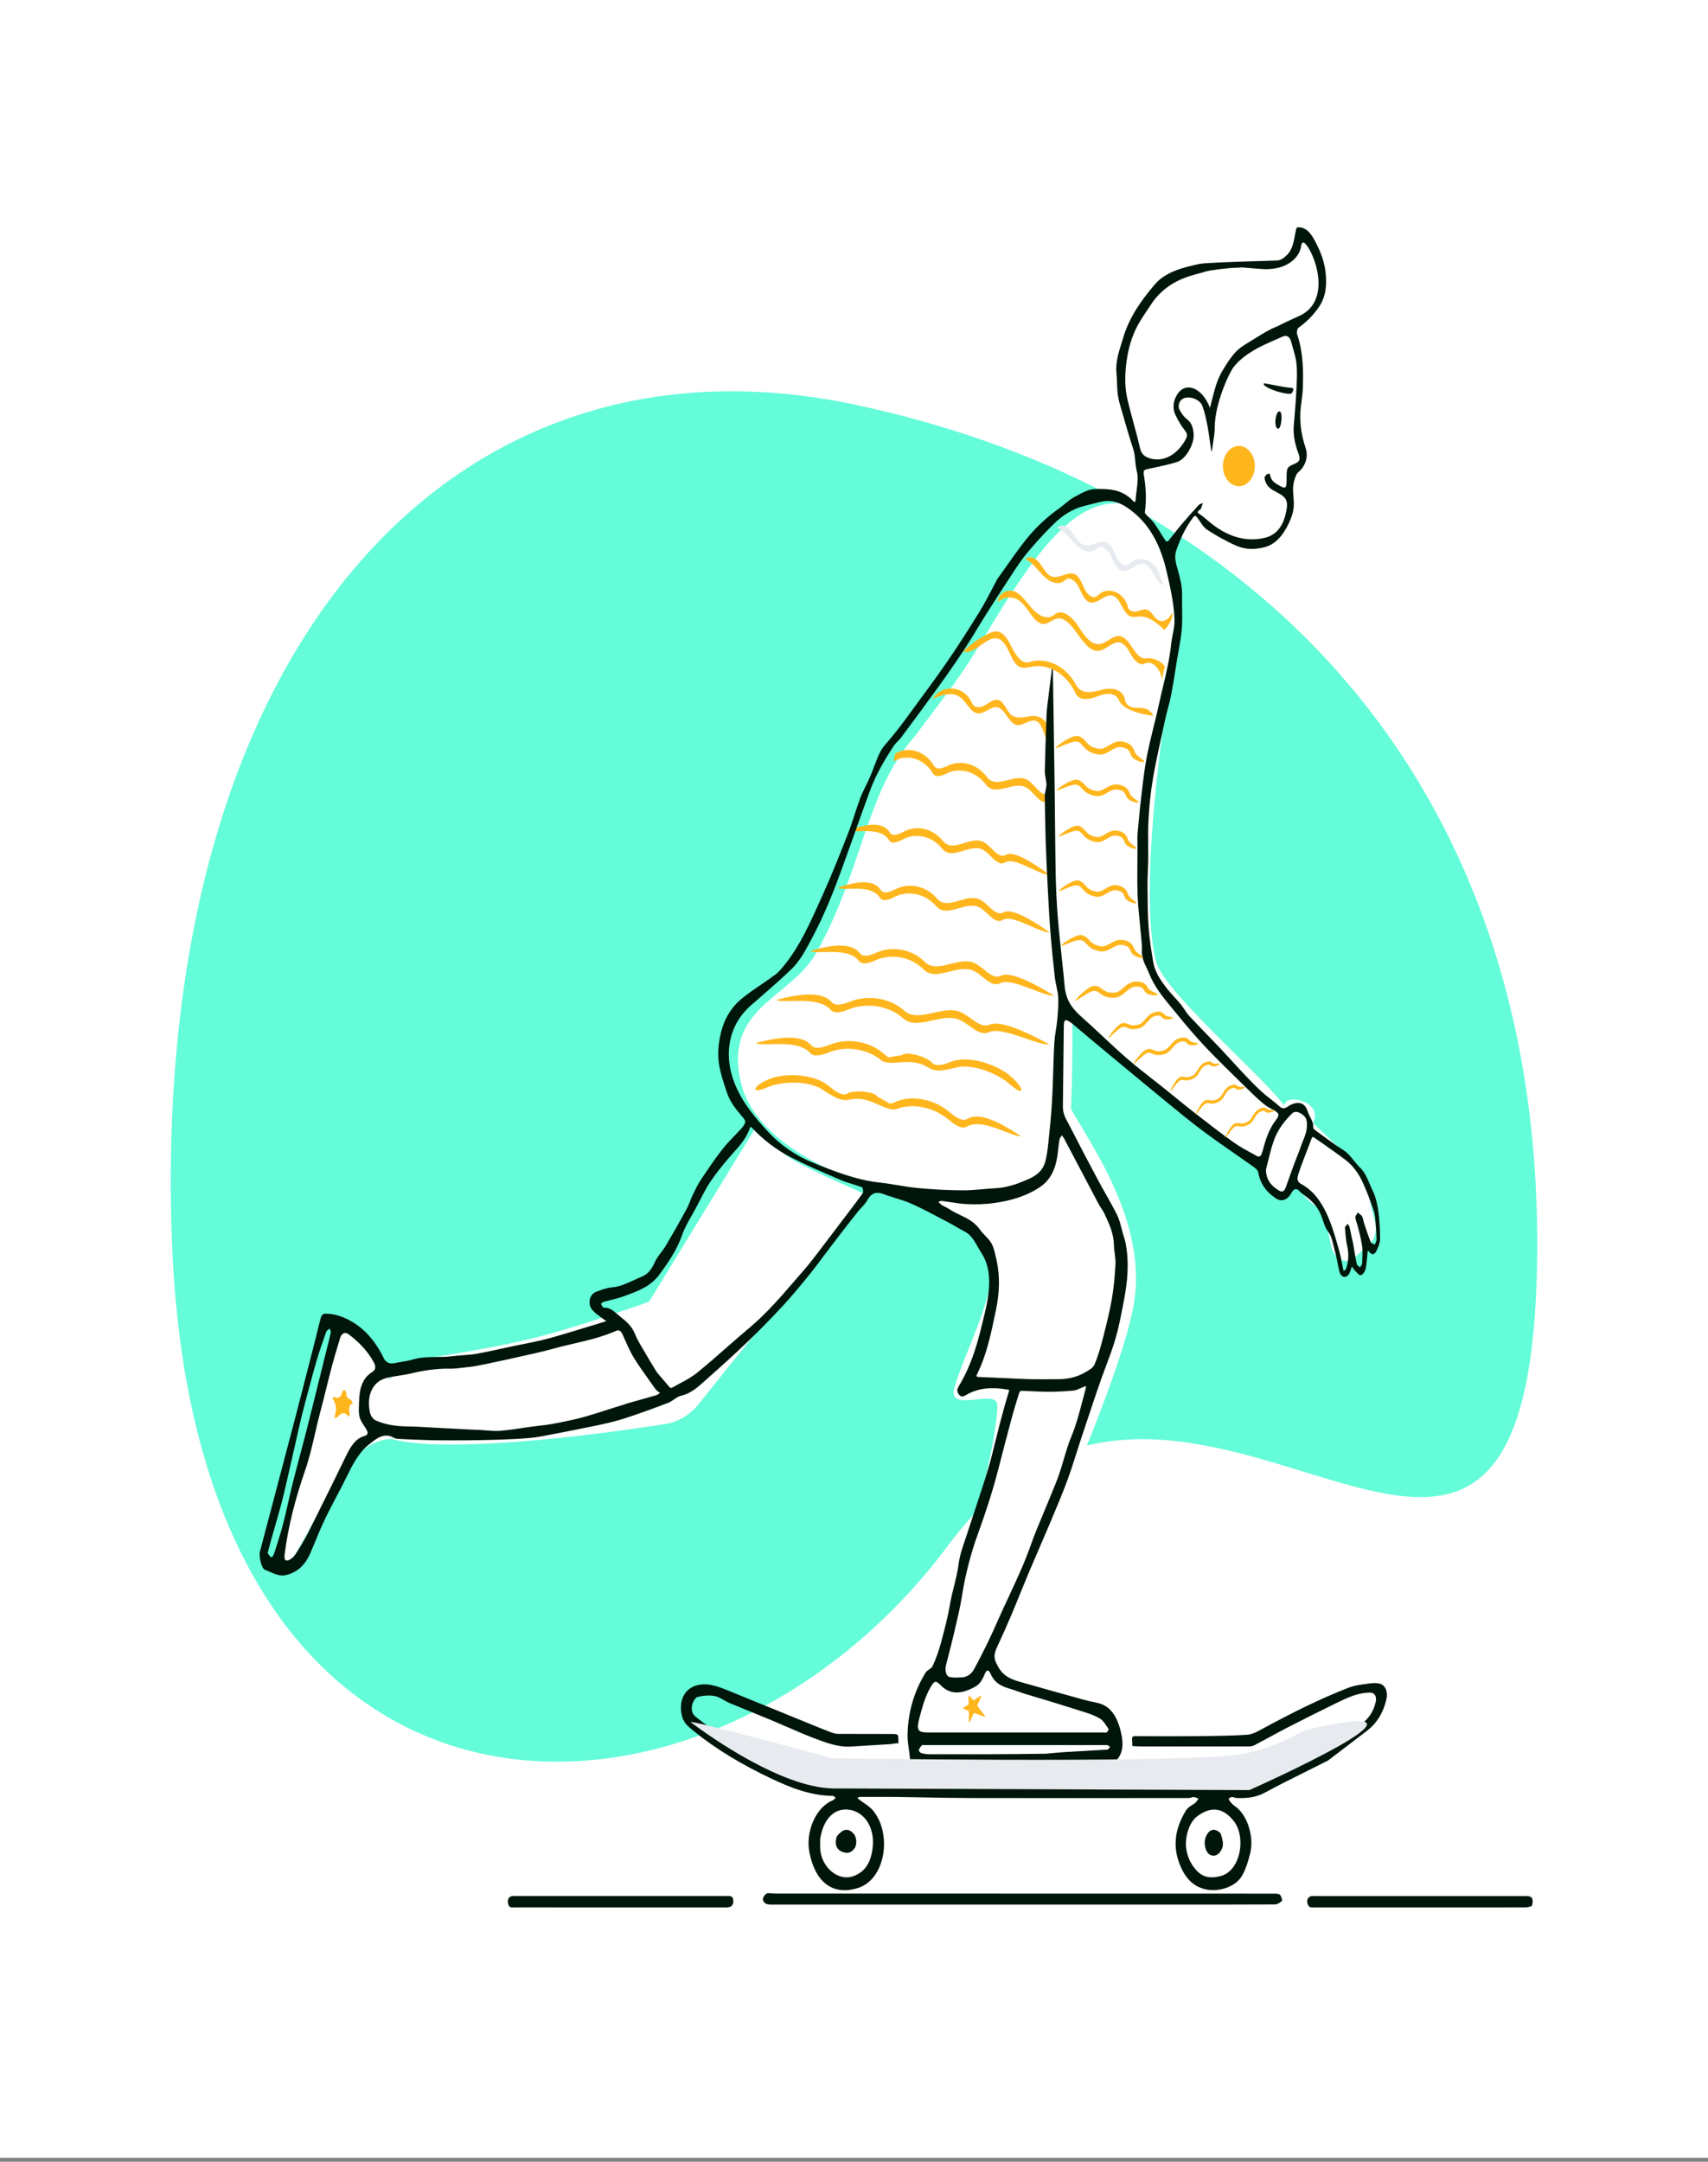 <svg xmlns="http://www.w3.org/2000/svg" width="332" height="420" fill="none" viewBox="0 0 332 420"><rect x="0" y="0" width="332" height="420" fill="#808080" stroke="none"/><rect width="332" height="419.227" fill="#fff"/><path fill="#64FCD9" fill-rule="evenodd" d="M166.118 78.61C244.288 95.192 298.8 151.53 298.8 241.48C298.8 349.296 231.078 237.273 184.381 300.133C137.684 362.992 38.196 364.775 33.437 241.48C28.982 126.062 87.949 62.029 166.118 78.61Z" clip-rule="evenodd"/><path fill="#fff" fill-rule="evenodd" d="M126.161 252.908L146.839 219.132L147.314 219.606C150.367 222.638 152.789 224.636 154.579 225.601L155.108 225.884C163.706 230.45 169.617 232.002 168.667 233.074L167.491 234.409C159.892 243.071 149.488 255.666 136.279 272.196C134.47 274.657 132.032 276.236 129.399 276.658L126.674 277.069C99.936 281.066 82.781 281.41 76.495 279.653C75.182 279.286 71.142 280.244 68.091 284.114C63.514 289.918 56.97 303.9 55.871 303.9C54.274 303.9 55.779 294.639 60.388 276.117L60.875 273.965C63.022 264.565 64.567 259.008 65.509 257.292C66.521 255.449 69.939 258.702 75.763 267.052L75.606 268.137C76.361 267.029 77.257 265.851 78.294 264.603L81.046 264.187C90.768 262.696 98.157 261.333 103.215 260.098L103.748 259.966C109.227 258.595 116.698 256.242 126.161 252.908Z" clip-rule="evenodd"/><path fill="#fff" fill-rule="evenodd" d="M254.927 217.916L262.615 225.232C264.091 226.634 265.173 228.6 265.7 230.835L267.156 236.995C267.842 238.858 267.243 241.072 265.797 242.015L263.082 244.559C261.336 245.697 259.207 244.464 258.748 242.049L257.22 235.184C257.22 235.184 250.741 232.699 249.879 222.962L254.927 217.916Z" clip-rule="evenodd"/><path fill="#fff" fill-rule="evenodd" d="M217.869 97.76C223.123 98.03 225.763 107.121 227.481 111.614C228.065 113.145 223.951 158.388 222.606 169.966C220.211 190.583 212.975 197.121 208.432 198.524C208.432 198.524 208.704 221.965 206.801 227.799C202.588 240.717 149.254 232.047 144.042 210.455C140.478 195.695 153.72 193.975 158.69 185.076C167.798 168.766 168.271 153.586 178.082 142.728C181.801 137.582 186.117 132.417 189.841 126.207L191.356 123.69C200.826 108.023 208.037 97.629 217.376 97.744L217.869 97.76Z" clip-rule="evenodd"/><path fill="#FFB61D" fill-rule="evenodd" d="M191.528 136.976C190.658 137.506 189.385 137.671 188.931 136.594C187.507 133.215 183.148 132.751 181.295 135.78C183.073 135.009 185.145 134.272 186.735 135.54C187.177 135.893 187.56 136.387 187.938 136.876C188.568 137.691 189.187 138.492 190.054 138.6C190.699 138.68 191.313 138.337 191.925 137.995C192.581 137.629 193.233 137.265 193.917 137.427C194.676 137.607 195.208 138.37 195.74 139.133C196.271 139.893 196.802 140.654 197.558 140.838C198.177 140.989 198.799 140.709 199.415 140.431C200.103 140.12 200.785 139.813 201.448 140.115C202.239 140.475 202.6 141.504 202.962 142.534C203.322 143.559 203.682 144.585 204.466 144.954C204.93 145.173 205.432 145.094 205.927 144.972L206.418 144.845C207.575 144.554 208.825 144.528 209.884 145.186C210.793 145.751 211.51 146.921 211.569 148.17C211.592 147.901 211.613 147.632 211.631 147.363L211.815 145.843C210.765 144.287 209.116 143.407 207.5 143.542C207.223 143.566 206.946 143.617 206.67 143.668C206.138 143.766 205.607 143.864 205.078 143.763C204.276 143.608 203.46 142.746 203.596 141.736L203.608 141.627C203.755 139.935 201.96 138.965 200.58 139.107C200.287 139.138 199.986 139.187 199.684 139.236C198.534 139.425 197.357 139.618 196.454 138.783C196.105 138.46 195.835 138.008 195.568 137.561C195.194 136.935 194.825 136.317 194.251 136.074C193.617 135.805 192.973 136.087 192.347 136.462L192.14 136.59L191.528 136.976ZM181.521 148.741C182.12 149.756 183.352 149.188 184.304 148.749L184.354 148.726C186.906 147.55 189.981 148.468 191.846 150.961C192.868 152.328 194.381 151.946 195.948 151.551C197.256 151.22 198.602 150.88 199.731 151.543C200.258 151.853 200.748 152.377 201.228 152.891C202.107 153.832 202.953 154.738 203.939 154.225C205.808 153.253 208.102 153.771 209.603 155.473L209.598 156.01L209.591 157.192C208.1 155.305 205.684 154.694 203.732 155.71C202.746 156.223 201.9 155.317 201.02 154.376C200.541 153.862 200.051 153.338 199.523 153.028C198.395 152.365 197.049 152.705 195.74 153.035C194.174 153.431 192.661 153.813 191.638 152.446C189.811 150.002 186.821 149.073 184.3 150.143L183.797 150.371C182.9 150.772 181.851 151.137 181.314 150.226C179.618 147.352 176.213 146.344 173.682 147.968L174.009 146.409L174.159 146.322C176.657 144.933 179.885 145.968 181.521 148.741ZM175.71 161.558C174.772 162.043 173.558 162.671 172.929 161.685C171.782 159.891 169.164 159.76 165.072 161.293C165.385 161.561 166.192 161.535 167.187 161.502C169.061 161.44 171.603 161.357 172.767 163.179C173.331 164.064 174.368 163.648 175.253 163.203L175.749 162.951C178.235 161.76 181.251 162.544 183.151 164.897C184.215 166.214 185.715 165.758 187.268 165.287C188.566 164.894 189.901 164.489 191.048 165.096C191.585 165.38 192.09 165.881 192.585 166.371C193.492 167.269 194.366 168.133 195.335 167.573L195.47 167.498C196.568 166.912 198.678 167.899 200.591 168.793C201.982 169.444 203.269 170.045 203.986 169.957C199.552 166.663 196.722 165.37 195.497 166.079L195.4 166.13C194.469 166.581 193.624 165.745 192.747 164.877C192.252 164.387 191.747 163.887 191.21 163.603C190.063 162.995 188.728 163.4 187.43 163.793C185.877 164.265 184.377 164.72 183.313 163.403C181.374 161.002 178.273 160.234 175.759 161.533L175.71 161.558ZM184.402 215.939C185.527 216.851 186.983 218.032 188.024 217.384C189.862 216.239 193.173 217.255 197.959 220.43L198.419 220.739C197.95 220.848 196.897 220.439 195.599 219.935C193.153 218.986 189.836 217.698 187.911 218.896C186.976 219.478 185.707 218.586 184.643 217.738L184.048 217.261C181.239 215.084 177.445 214.349 174.505 215.376C173.562 215.872 172.249 215.291 170.807 214.654C169.826 214.22 168.784 213.76 167.759 213.594C166.494 213.389 165.843 213.512 165.271 213.62C164.697 213.728 164.204 213.822 163.252 213.553C162.515 213.345 161.339 212.695 159.722 211.603C156.856 209.866 151.777 210.076 149.104 211.284L148.959 211.347C146.102 212.54 146.126 211.233 148.999 209.872L149.217 209.771L149.389 209.696C152.443 208.412 158.099 208.553 161.059 210.95L161.117 210.998C162.242 211.909 163.699 213.09 164.739 212.442L164.816 212.398C165.544 212.02 167.247 212.027 167.775 212.071L167.872 212.081C169.649 212.33 170.036 212.533 170.458 212.922L170.76 213.211L170.933 213.295C171.575 213.611 172.257 213.985 172.977 214.416C173.275 214.383 173.618 214.284 174.022 214.101L174.194 214.026C177.248 212.742 181.384 213.495 184.343 215.892L184.402 215.939ZM171.17 172.865C171.836 173.85 173.121 173.222 174.113 172.738L174.165 172.712C176.825 171.414 180.105 172.182 182.157 174.583C183.282 175.899 184.869 175.444 186.512 174.973C187.885 174.579 189.297 174.174 190.511 174.782C191.079 175.066 191.613 175.566 192.137 176.056C193.064 176.924 193.958 177.76 194.943 177.31L195.046 177.258C196.342 176.55 199.336 177.843 204.027 181.137C203.268 181.225 201.907 180.623 200.435 179.972C198.412 179.078 196.179 178.092 195.017 178.677L194.874 178.752C193.849 179.312 192.925 178.448 191.965 177.55C191.442 177.06 190.907 176.56 190.339 176.276C189.125 175.668 187.713 176.073 186.341 176.467C184.697 176.938 183.11 177.393 181.985 176.077C179.974 173.723 176.784 172.939 174.154 174.131L173.629 174.383C172.693 174.828 171.597 175.243 170.999 174.359C169.768 172.536 167.079 172.62 165.096 172.681C164.043 172.714 163.189 172.74 162.859 172.472C167.187 170.939 169.958 171.07 171.17 172.865ZM170.495 185.035C169.354 185.519 167.876 186.147 167.11 185.162C165.715 183.368 162.527 183.237 157.547 184.77C157.927 185.038 158.909 185.011 160.121 184.979C162.402 184.917 165.496 184.834 166.912 186.656C167.6 187.54 168.862 187.125 169.938 186.68L170.542 186.428C173.568 185.236 177.239 186.021 179.553 188.374C180.847 189.69 182.673 189.235 184.564 188.764C186.143 188.37 187.767 187.965 189.164 188.573C189.818 188.857 190.433 189.357 191.035 189.847C192.139 190.745 193.202 191.609 194.382 191.049L194.546 190.974C195.883 190.389 198.452 191.376 200.779 192.27C202.473 192.92 204.039 193.522 204.912 193.434C199.515 190.14 196.071 188.847 194.579 189.555L194.461 189.607C193.328 190.058 192.3 189.221 191.232 188.353C190.63 187.863 190.015 187.363 189.362 187.079C187.965 186.472 186.34 186.876 184.761 187.27C182.87 187.741 181.044 188.197 179.75 186.88C177.389 184.479 173.615 183.711 170.555 185.01L170.495 185.035ZM161.632 194.665C162.49 195.65 164.148 195.022 165.429 194.537L165.495 194.512C168.927 193.214 173.16 193.981 175.807 196.382C177.259 197.699 179.307 197.244 181.427 196.773C183.199 196.379 185.02 195.974 186.587 196.582C187.32 196.866 188.009 197.366 188.685 197.856C189.882 198.724 191.035 199.56 192.306 199.11L192.439 199.058C194.111 198.35 197.974 199.642 204.027 202.936C203.048 203.024 201.291 202.423 199.392 201.772C196.781 200.878 193.901 199.892 192.401 200.477L192.217 200.552C190.894 201.112 189.702 200.248 188.464 199.35C187.788 198.86 187.098 198.36 186.366 198.076C184.799 197.468 182.977 197.873 181.206 198.266C179.086 198.738 177.038 199.193 175.586 197.876C172.992 195.523 168.875 194.739 165.481 195.93L164.804 196.182C163.596 196.627 162.181 197.043 161.41 196.158C159.821 194.336 156.352 194.42 153.793 194.481C152.435 194.514 151.334 194.54 150.907 194.272C156.492 192.739 160.067 192.87 161.632 194.665ZM161.445 202.922C160.164 203.407 158.506 204.034 157.648 203.049C156.083 201.255 152.508 201.124 146.923 202.657C147.35 202.925 148.451 202.898 149.809 202.866C152.368 202.804 155.837 202.721 157.426 204.543C158.197 205.427 159.612 205.012 160.82 204.567L161.497 204.315C164.672 203.2 168.479 203.815 171.081 205.825C171.879 206.629 173.268 206.529 174.794 206.418C175.831 206.343 176.933 206.263 177.955 206.46C179.215 206.703 179.815 207.048 180.341 207.351C180.869 207.655 181.323 207.916 182.297 207.989C183.426 208.074 186.115 207.344 186.115 207.344C189.25 206.671 194.086 208.641 196.391 210.733L196.517 210.843C199.064 213.037 199.277 211.655 196.613 209.239L196.464 209.107C193.809 206.81 188.341 204.976 184.972 206.25L184.906 206.276C183.626 206.76 181.968 207.388 181.109 206.403C180.51 205.716 178.554 205.047 178.176 204.966C176.183 204.537 175.912 204.671 175.307 204.972C175.258 204.996 175.207 205.021 175.153 205.047L174.969 205.068C174.282 205.148 173.546 205.27 172.759 205.434C172.48 205.298 172.173 205.084 171.823 204.767L171.675 204.635C169.019 202.338 164.88 201.622 161.511 202.897L161.445 202.922Z" clip-rule="evenodd"/><path fill="#fff" fill-rule="evenodd" d="M216.175 104.566C223.643 104.598 229.537 112.599 229.034 122.017C229.034 122.017 220.324 169.859 224.739 186.864C226.446 193.442 251.102 213.914 250.059 216.017L246.58 226.543C245.344 229.035 207.501 197.071 207.501 197.071C203.871 193.431 203.196 121.077 203.196 121.077C203.124 111.964 208.964 104.534 216.175 104.566Z" clip-rule="evenodd"/><path fill="#fff" d="M255.374 217.916L250.927 229.48L250.838 229.789C250.468 230.987 249.053 231.72 248.871 231.779L248.845 231.779L246.218 229.816C245.918 229.497 245.753 227.707 246.071 226.042L246.146 225.692C246.146 225.692 248.228 216.456 249.952 214.124C250.958 212.764 256.767 214.124 255.374 217.916Z"/><path fill="#fff" fill-rule="evenodd" d="M192.019 324.555H181.402C181.402 324.555 193.863 283.705 193.863 272.985C193.863 269.66 184.068 274.67 185.489 269.66C187.443 262.772 194.203 250.455 192.538 244.271C190.797 237.805 184.301 235.462 178.644 232.841C177.56 232.339 197.333 234.073 202.757 228.625C209.911 221.439 204.103 205.569 206.024 211.165C208.342 217.916 223.405 234.853 220.419 253.193C217.51 271.061 192.019 324.555 192.019 324.555Z" clip-rule="evenodd"/><path fill="#FFB61D" fill-rule="evenodd" d="M188.339 332.432L187.28 331.988C187.207 331.957 187.197 331.858 187.262 331.813L188.28 331.115V329.56C188.28 329.469 188.393 329.425 188.454 329.493L189.246 330.372L190.576 329.487C190.659 329.432 190.763 329.519 190.723 329.611L189.948 331.396L191.448 333.374C191.508 333.454 191.428 333.563 191.334 333.529L189.303 332.789L188.53 334.508C188.486 334.607 188.339 334.575 188.339 334.467V333.683V332.432Z" clip-rule="evenodd"/><path fill="#00160A" fill-rule="evenodd" d="M161.424 242.277C160.962 242.882 160.506 243.494 160.05 244.106L160.05 244.107C159.187 245.264 158.324 246.422 157.424 247.533C155.741 249.611 154.041 251.678 152.255 253.611C150.039 256.009 147.769 258.333 145.446 260.565C142.819 263.089 140.128 265.512 137.425 267.908C137.281 268.035 137.138 268.163 136.995 268.291C135.616 269.526 134.238 270.76 132.467 271.141C131.961 271.25 131.488 271.571 131.012 271.893L131.012 271.893C130.633 272.15 130.252 272.408 129.851 272.561C127.088 273.619 124.311 274.626 121.517 275.54C119.801 276.101 118.049 276.501 116.302 276.885C115.214 277.125 108.984 278.375 104.84 279.134C100.695 279.894 86.988 279.894 83.566 279.804C81.645 279.754 79.726 279.669 77.806 279.577L77.707 279.572C77.316 279.555 76.9 279.536 76.561 279.342C74.675 278.263 73.217 279.438 71.739 280.628L71.632 280.714C69.692 282.274 68.504 284.623 67.33 287.028C66.707 288.306 66.046 289.555 65.386 290.804L65.385 290.804C64.675 292.148 63.964 293.492 63.299 294.872C62.419 296.698 61.635 298.6 60.851 300.499L60.85 300.501L60.85 300.502L60.849 300.503L60.849 300.504C60.709 300.844 60.568 301.184 60.428 301.523C59.391 304.022 57.837 305.474 55.606 306.012C54.498 306.279 53.548 305.864 52.601 305.449L52.601 305.449L52.6 305.449C52.25 305.295 51.899 305.142 51.541 305.023C50.84 304.791 50.274 302.398 50.524 301.451C51.252 298.694 51.982 295.939 52.711 293.183L52.712 293.179L52.718 293.159L52.718 293.158C54.247 287.382 55.776 281.605 57.292 275.824C58.35 271.786 59.384 267.738 60.417 263.69C60.709 262.546 61.001 261.403 61.294 260.259C61.433 259.715 61.565 259.168 61.698 258.62L61.698 258.62C61.917 257.713 62.136 256.806 62.387 255.912C62.469 255.62 62.81 255.259 63.041 255.247C64.713 255.163 66.319 255.68 67.844 256.47C70.728 257.965 72.947 260.485 74.576 263.841C75.008 264.73 75.762 265.05 76.713 264.838C77.171 264.736 77.634 264.659 78.097 264.582C78.804 264.464 79.51 264.346 80.2 264.139C81.735 263.679 83.288 263.664 84.841 263.648C85.841 263.638 86.841 263.628 87.836 263.5C88.519 263.411 89.206 263.361 89.893 263.31H89.893C90.811 263.243 91.728 263.175 92.635 263.018C94.286 262.731 95.929 262.37 97.572 262.008L97.573 262.008L97.573 262.008L97.577 262.007L97.58 262.006L97.583 262.006L97.586 262.005C98.361 261.835 99.135 261.664 99.91 261.502C100.54 261.37 101.17 261.245 101.801 261.121L101.802 261.12L101.803 261.12L101.803 261.12L101.804 261.12L101.805 261.12L101.806 261.12L101.806 261.12L101.807 261.12C103.026 260.879 104.244 260.638 105.455 260.344C107.004 259.969 108.541 259.511 110.078 259.053L110.633 258.888C112.257 258.405 113.879 257.907 115.5 257.409L115.526 257.401C116.198 257.194 116.87 256.988 117.543 256.782C117.616 256.76 117.688 256.736 117.761 256.713L117.863 256.68C117.845 256.667 117.826 256.655 117.808 256.643L117.752 256.606C117.671 256.554 117.591 256.501 117.514 256.441C117.278 256.257 117.035 256.084 116.792 255.91L116.792 255.91C116.237 255.513 115.682 255.116 115.21 254.599C114.148 253.436 114.511 251.503 115.861 250.988C116.889 250.596 117.95 250.202 119.012 250.112C120.443 249.991 121.747 249.391 123.052 248.79L123.052 248.79L123.052 248.79L123.052 248.79L123.053 248.79L123.053 248.79L123.053 248.79L123.053 248.79C123.577 248.548 124.101 248.307 124.634 248.097C125.892 247.6 126.647 246.665 127.279 245.234C127.583 244.545 128.029 243.961 128.477 243.374C128.792 242.96 129.108 242.546 129.377 242.093C130.768 239.745 132.121 237.359 133.438 234.943C133.718 234.429 133.942 233.868 134.167 233.307C134.339 232.877 134.511 232.448 134.708 232.039C135.171 231.079 135.641 230.108 136.212 229.254L136.286 229.142C137.596 227.181 138.909 225.215 140.333 223.392C141.109 222.398 141.966 221.505 142.823 220.611L142.823 220.611L142.823 220.611L142.823 220.611C143.228 220.189 143.633 219.767 144.029 219.334C144.23 219.116 144.422 218.879 144.59 218.622C144.879 218.18 144.998 217.813 144.562 217.291C144.448 217.155 144.334 217.02 144.22 216.884C143.082 215.533 141.933 214.169 141.311 212.299C141.245 212.103 141.18 211.907 141.114 211.711C140.614 210.222 140.11 208.72 139.826 207.161C139.444 205.063 139.598 202.927 140.093 200.813C140.786 197.855 142.237 195.613 144.202 194.004C145.415 193.012 146.69 192.144 147.966 191.276L147.967 191.276C148.912 190.632 149.858 189.989 150.779 189.294C151.49 188.757 152.099 187.976 152.693 187.214C152.75 187.141 152.806 187.068 152.863 186.996C155.536 183.581 157.399 179.448 159.255 175.331L159.255 175.33L159.256 175.329L159.256 175.329L159.256 175.328C159.453 174.891 159.65 174.455 159.847 174.019C161.641 170.067 163.251 165.976 164.856 161.892C165.318 160.716 165.714 159.498 166.11 158.281L166.11 158.281L166.11 158.281L166.11 158.281L166.11 158.28L166.11 158.28L166.11 158.28L166.11 158.28C166.46 157.204 166.81 156.128 167.206 155.079C167.519 154.251 167.905 153.467 168.291 152.683L168.291 152.683L168.291 152.683L168.291 152.683L168.291 152.683L168.291 152.682L168.291 152.682L168.291 152.682L168.291 152.682C168.575 152.106 168.859 151.529 169.114 150.934C169.388 150.295 169.638 149.638 169.888 148.981C170.267 147.987 170.646 146.993 171.107 146.064C171.436 145.399 171.913 144.852 172.389 144.305L172.389 144.305L172.39 144.305L172.39 144.305L172.39 144.305L172.39 144.305L172.39 144.305L172.39 144.305C172.589 144.076 172.789 143.847 172.977 143.61C173.212 143.314 173.451 143.023 173.69 142.733C173.939 142.43 174.188 142.127 174.433 141.818C174.864 141.274 175.29 140.722 175.703 140.156C176.497 139.067 177.295 137.984 178.094 136.9C180.063 134.228 182.032 131.556 183.936 128.811C186.166 125.596 188.289 122.255 190.373 118.884C191.202 117.544 191.949 116.123 192.696 114.703C193.028 114.07 193.361 113.437 193.701 112.811C193.715 112.785 193.727 112.757 193.739 112.729L193.752 112.699L193.752 112.698C193.774 112.643 193.797 112.589 193.829 112.544C194.366 111.797 194.898 111.042 195.43 110.287L195.431 110.286L195.431 110.285L195.432 110.284L195.433 110.283L195.433 110.282L195.435 110.28L195.436 110.278L195.437 110.278L195.437 110.277C196.691 108.498 197.945 106.719 199.271 105.032C201.24 102.527 203.495 100.451 205.943 98.721C206.316 98.458 206.676 98.158 207.035 97.859C207.602 97.388 208.167 96.918 208.781 96.59C208.841 96.558 208.901 96.526 208.961 96.493C209.047 96.447 209.133 96.4 209.219 96.354C210.392 95.717 211.623 95.05 212.834 95.018C215.39 94.952 218.046 94.989 220.192 97.27C220.598 97.702 220.706 97.6 220.745 97.022C220.781 96.471 220.856 95.902 220.93 95.334L220.93 95.334L220.93 95.333C221.103 94.008 221.276 92.682 220.974 91.561C220.792 90.883 220.728 90.199 220.665 89.521C220.594 88.754 220.523 87.994 220.283 87.26C219.478 84.805 218.76 82.303 218.042 79.803L217.898 79.302L217.718 78.675C217.493 77.895 217.31 77.076 217.227 76.255C217.167 75.669 217.147 75.076 217.127 74.483C217.107 73.874 217.086 73.265 217.023 72.664C216.798 70.524 217.385 68.644 217.975 66.757C218.082 66.412 218.19 66.067 218.293 65.721C219.546 61.498 221.894 58.304 224.429 55.305C226.611 52.722 230.227 51.91 233.151 51.273C234.231 51.038 241.811 50.813 245.814 50.694C247.121 50.655 248.046 50.628 248.24 50.615C249.03 50.563 249.565 50.099 250.099 49.601C251.203 48.574 251.486 46.98 251.765 45.411V45.411L251.765 45.41L251.766 45.409L251.766 45.408L251.766 45.407L251.766 45.406L251.766 45.405L251.767 45.404C251.794 45.252 251.821 45.1 251.848 44.949C251.855 44.911 251.862 44.875 251.868 44.839C251.94 44.428 251.99 44.139 252.48 44.16C254.115 44.23 254.955 45.578 255.756 47.118C256.657 48.852 257.388 50.661 257.638 52.729C257.943 55.246 257.779 57.584 256.362 59.657C255.209 61.344 253.867 62.632 252.35 63.714C252.149 63.857 252.022 64.617 252.134 64.942C253.276 68.27 253.361 71.778 253.249 75.3C253.222 76.155 253.113 77.005 253.003 77.856C252.899 78.661 252.795 79.467 252.761 80.278C252.664 82.602 253.041 84.837 253.779 86.998C254.28 88.464 253.928 89.853 253.088 91.005C252.944 91.203 252.765 91.368 252.587 91.532L252.587 91.532C252.337 91.762 252.09 91.99 251.949 92.3C251.63 93.003 251.408 93.848 251.356 94.654C251.316 95.27 251.369 95.895 251.421 96.521C251.454 96.91 251.486 97.3 251.497 97.688C251.538 99.184 251.088 100.463 250.48 101.74C249.381 104.05 247.93 105.75 245.824 106.306C244.019 106.783 242.146 106.811 240.403 106.061C238.425 105.21 236.497 104.12 234.635 102.915C234.107 102.573 233.688 101.958 233.27 101.343L233.27 101.343C233.083 101.068 232.896 100.793 232.699 100.543C232.408 100.172 232.26 100.065 231.873 100.583C230.489 102.433 229.484 104.535 228.671 106.856C228.222 108.137 228.513 109.19 228.823 110.311L228.859 110.443C228.889 110.55 228.918 110.656 228.948 110.763L228.948 110.763C229.377 112.316 229.805 113.861 229.771 115.56C229.755 116.402 229.768 117.246 229.781 118.09C229.801 119.424 229.821 120.756 229.726 122.076C229.623 123.488 229.372 124.884 229.121 126.278L229.121 126.279L229.121 126.279L229.121 126.279L229.121 126.279L229.121 126.279L229.121 126.28C229.02 126.841 228.919 127.401 228.828 127.963C228.731 128.56 228.636 129.158 228.541 129.755C228.254 131.562 227.967 133.37 227.624 135.16C227.465 135.988 227.247 136.798 227.029 137.609C226.85 138.272 226.672 138.935 226.525 139.609C226.356 140.39 226.184 141.171 226.013 141.951C225.345 144.986 224.677 148.023 224.137 151.094C223.674 153.724 223.407 156.429 223.252 159.119C223.155 160.802 223.169 162.494 223.184 164.186C223.192 165.122 223.2 166.058 223.189 166.992C223.181 167.699 223.152 168.405 223.123 169.11L223.123 169.111V169.112V169.112V169.113V169.113V169.114V169.114V169.115C223.086 170.012 223.049 170.908 223.055 171.804C223.058 172.162 223.06 172.521 223.062 172.879V172.879C223.074 175.25 223.087 177.624 223.251 179.98C223.416 182.33 223.769 184.671 224.177 186.977C224.512 188.871 225.541 190.335 226.561 191.708C227.092 192.422 227.681 193.067 228.27 193.712L228.27 193.712L228.27 193.712L228.27 193.712L228.27 193.712L228.27 193.712L228.271 193.712L228.271 193.713L228.271 193.713L228.271 193.713L228.271 193.713L228.271 193.713L228.271 193.713L228.271 193.713L228.271 193.713C228.683 194.164 229.096 194.616 229.488 195.091C229.757 195.417 229.999 195.78 230.241 196.143L230.241 196.143L230.241 196.143L230.242 196.143L230.242 196.143L230.242 196.143L230.242 196.143L230.242 196.144C230.543 196.595 230.844 197.045 231.195 197.422C232.341 198.653 233.506 199.855 234.671 201.057C235.556 201.969 236.44 202.881 237.316 203.805C238.101 204.635 238.875 205.481 239.649 206.328L239.65 206.33C240.431 207.185 241.213 208.041 242.007 208.878C243.092 210.023 244.193 211.152 245.342 212.189C245.884 212.678 246.45 213.121 247.017 213.564L247.017 213.564C247.604 214.023 248.19 214.481 248.748 214.99C249.417 215.6 249.937 215.256 250.453 214.915C250.631 214.797 250.809 214.68 250.992 214.601C252.481 213.966 253.659 214.206 254.217 216.014C254.329 216.376 254.5 216.702 254.672 217.03C254.985 217.626 255.301 218.229 255.274 219.07C255.265 219.334 255.715 219.648 256.101 219.917C256.145 219.948 256.188 219.978 256.229 220.007C256.275 220.039 256.318 220.07 256.359 220.101C257.493 220.946 258.641 221.762 259.79 222.576C260.035 222.749 260.288 222.908 260.542 223.066C261.029 223.371 261.516 223.675 261.939 224.086C262.371 224.503 262.762 224.987 263.154 225.47C263.547 225.955 263.939 226.44 264.372 226.858C265.263 227.72 265.768 228.905 266.27 230.084C266.455 230.517 266.639 230.948 266.841 231.363C267.4 232.507 267.723 233.912 267.909 235.254C268.16 237.063 268.262 238.924 268.256 240.762C268.253 241.53 267.884 242.354 267.546 243.046C267.181 243.792 266.634 243.898 266.106 243.178C266.063 243.118 266.002 243.08 265.942 243.041C265.914 243.023 265.885 243.005 265.859 242.985C265.855 243.03 265.851 243.075 265.848 243.12C265.839 243.218 265.831 243.315 265.821 243.412C265.787 243.721 265.76 244.033 265.733 244.344V244.344C265.667 245.111 265.601 245.877 265.43 246.605C265.316 247.093 264.82 247.737 264.477 247.758C264.213 247.773 263.935 247.463 263.66 247.156L263.66 247.156C263.549 247.032 263.439 246.91 263.331 246.809C263.225 246.71 263.135 246.582 263.046 246.456L263.046 246.456L263.018 246.415C262.963 246.337 262.913 246.251 262.864 246.165L262.831 246.107L262.821 246.091L262.798 246.052C262.781 246.096 262.765 246.14 262.749 246.185L262.722 246.256C262.705 246.303 262.688 246.349 262.67 246.395C262.66 246.422 262.649 246.448 262.639 246.475C262.589 246.598 262.546 246.73 262.502 246.862C262.405 247.158 262.307 247.454 262.139 247.656C261.49 248.436 260.618 248.132 260.35 247.036C260.211 246.466 260.095 245.887 259.98 245.307C259.82 244.505 259.66 243.703 259.438 242.929C259.346 242.61 259.27 242.284 259.195 241.958C258.973 241.005 258.752 240.051 258.13 239.248C257.683 238.67 257.409 237.873 257.137 237.079L257.137 237.079L257.136 237.079L257.136 237.078L257.136 237.077L257.136 237.077L257.136 237.076L257.135 237.076C257.03 236.768 256.924 236.46 256.809 236.167C256.111 234.394 254.96 233.234 253.627 232.298C253.265 232.044 252.904 231.764 252.589 231.426C251.891 230.677 251.407 231.085 250.983 231.848C250.281 233.108 249.117 233.572 248.035 232.846C246.376 231.734 245.022 230.273 244.571 227.771C244.488 227.308 243.947 226.899 243.55 226.616C242.355 225.766 241.154 224.931 239.953 224.097L239.953 224.097L239.952 224.097L239.952 224.097L239.952 224.096L239.952 224.096L239.952 224.096L239.952 224.096C237.96 222.712 235.968 221.328 234.009 219.873C231.565 218.057 229.184 216.103 226.805 214.15L226.805 214.15L226.087 213.561C222.334 210.483 218.594 207.378 214.855 204.273L214.854 204.272C214.125 203.667 213.395 203.061 212.666 202.456C211.847 201.776 211.033 201.085 210.219 200.394L210.217 200.393C209.649 199.91 209.081 199.428 208.511 198.949C208.283 198.758 208.042 198.586 207.795 198.438C207.058 197.998 206.841 198.157 206.782 199.155C206.782 199.166 206.781 199.176 206.781 199.186C206.781 199.199 206.781 199.212 206.782 199.225C206.782 199.239 206.782 199.253 206.782 199.267L206.735 203.446V203.446V203.447V203.448V203.449V203.45V203.451V203.451C206.692 207.316 206.65 211.182 206.604 215.047C206.59 216.279 207.101 217.224 207.605 218.155C207.707 218.343 207.809 218.531 207.906 218.721C209.683 222.196 211.496 225.642 213.328 229.071C213.83 230.011 214.35 230.935 214.87 231.859L214.87 231.86L214.87 231.86L214.87 231.861L214.871 231.861L214.871 231.862L214.871 231.863L214.872 231.864C215.658 233.261 216.444 234.657 217.166 236.105C217.532 236.839 217.751 237.69 217.97 238.542L217.97 238.542L217.97 238.542L217.97 238.542L217.97 238.542L217.97 238.542L217.97 238.542L217.97 238.543C218.066 238.917 218.162 239.29 218.271 239.654C218.32 239.82 218.372 239.985 218.425 240.151L218.425 240.151C218.565 240.596 218.706 241.041 218.794 241.502C219.508 245.23 219.186 248.929 218.481 252.588C218.434 252.833 218.387 253.078 218.34 253.323C217.902 255.609 217.462 257.905 216.823 260.102C216.31 261.864 215.671 263.566 215.031 265.269L215.031 265.27C214.722 266.09 214.414 266.911 214.12 267.738C213.607 269.182 213.11 270.636 212.619 272.093C211.788 274.564 210.96 277.036 210.142 279.514C209.845 280.413 209.558 281.319 209.271 282.224L209.271 282.224C208.697 284.036 208.122 285.848 207.469 287.613C206.528 290.155 205.483 292.637 204.438 295.116L204.438 295.117C204.288 295.473 204.138 295.829 203.988 296.185C203.336 297.738 202.667 299.281 201.998 300.823C201.35 302.316 200.703 303.809 200.07 305.312C199.493 306.682 198.932 308.063 198.37 309.444L198.369 309.447C197.769 310.922 197.169 312.398 196.55 313.861C195.671 315.939 194.749 317.991 193.8 320.02C193.011 321.709 193.239 322.496 194.153 324.052C195.143 325.738 196.682 326.302 198.209 326.742C202.396 327.95 206.592 329.108 210.787 330.266L211 330.325C211.423 330.442 211.851 330.529 212.278 330.616L212.279 330.616L212.279 330.616L212.279 330.616L212.28 330.616L212.28 330.616L212.28 330.616L212.281 330.616C212.761 330.714 213.241 330.812 213.714 330.951C216.078 331.65 217.264 333.845 217.896 336.569C218.301 338.312 218.42 340.183 217.321 341.631C216.906 342.178 216.148 342.584 215.544 342.586C207.772 342.62 199.999 342.625 192.227 342.63C187.332 342.634 182.437 342.637 177.542 342.648C176.971 342.649 176.93 342.432 176.887 341.799C176.843 341.155 176.752 340.511 176.661 339.869C176.528 338.926 176.395 337.985 176.411 337.046C176.49 332.533 177.743 328.492 179.933 324.944C180.091 324.688 180.348 324.518 180.601 324.351C180.882 324.165 181.16 323.981 181.292 323.686C181.931 322.259 182.479 320.742 182.898 319.19C183.571 316.704 184.239 314.194 184.671 311.631C184.869 310.453 185.155 309.312 185.441 308.169L185.441 308.168C185.798 306.748 186.154 305.326 186.343 303.831C186.541 302.253 187.061 300.732 187.577 299.221L187.578 299.221C187.738 298.752 187.898 298.284 188.048 297.815C188.559 296.216 189.088 294.625 189.616 293.034L189.617 293.033C190.438 290.562 191.259 288.09 192.017 285.589C192.557 283.805 193.005 281.977 193.453 280.149C193.708 279.105 193.964 278.062 194.237 277.026C194.814 274.835 195.401 272.645 196.062 270.493C196.211 270.01 196.128 270.001 195.919 269.981L195.918 269.981C195.902 269.979 195.884 269.977 195.866 269.975L195.838 269.972L195.817 269.969C195.808 269.968 195.799 269.966 195.79 269.965C192.999 269.496 190.249 269.537 187.647 271.106C187.076 271.45 186.675 271.378 186.297 270.78C185.911 270.169 186.112 269.723 186.453 269.162C188.488 265.816 189.751 262.006 190.72 257.986C190.822 257.565 190.926 257.145 191.031 256.725C191.661 254.192 192.288 251.667 192.271 248.975C192.258 246.936 191.86 245.106 190.75 243.4C190.506 243.026 190.282 242.633 190.059 242.242C189.392 241.074 188.736 239.923 187.593 239.321C187.015 239.017 186.445 238.689 185.875 238.36L185.874 238.36L185.874 238.36L185.873 238.36L185.873 238.36L185.873 238.359L185.872 238.359L185.872 238.359L185.871 238.359L185.871 238.358L185.87 238.358L185.87 238.358L185.869 238.357L185.869 238.357L185.868 238.357C185.276 238.016 184.683 237.674 184.081 237.36C183.623 237.12 183.165 236.878 182.707 236.637C180.904 235.684 179.099 234.731 177.259 233.907C176.142 233.407 174.984 233.049 173.827 232.691L173.826 232.691C173.3 232.529 172.775 232.366 172.252 232.19C172.226 232.181 172.199 232.172 172.173 232.162C172.144 232.152 172.116 232.141 172.087 232.13C172.041 232.112 171.994 232.093 171.947 232.074L171.947 232.074L171.947 232.074L171.947 232.074C171.866 232.041 171.785 232.009 171.703 231.979C170.514 231.55 169.475 231.625 168.667 233.074C168.313 233.71 167.826 234.227 167.316 234.77C167.215 234.878 167.113 234.987 167.01 235.097C165.089 237.49 163.253 239.88 161.424 242.277ZM205.024 201.661C205.082 201.129 205.166 200.601 205.249 200.073C205.352 199.426 205.454 198.778 205.51 198.125L205.525 197.942C205.645 196.54 205.767 195.118 205.687 193.724C205.646 193.002 205.494 192.292 205.342 191.581L205.342 191.581C205.218 191.005 205.094 190.427 205.029 189.842C204.688 186.763 204.38 183.676 204.143 180.582C203.937 177.892 203.8 175.193 203.662 172.495L203.625 171.763L203.605 171.361C203.466 168.668 203.337 165.973 203.254 163.276C203.174 160.69 203.134 158.102 203.095 155.515L203.078 154.427C203.075 154.264 203.119 154.101 203.164 153.937L203.164 153.937C203.192 153.832 203.22 153.727 203.237 153.622C203.246 153.56 203.257 153.498 203.268 153.436C203.279 153.378 203.29 153.321 203.3 153.264L203.301 153.263L203.301 153.263L203.301 153.262L203.301 153.262L203.301 153.261C203.364 152.928 203.427 152.593 203.404 152.269C203.378 151.913 203.315 151.558 203.251 151.204C203.166 150.724 203.08 150.246 203.09 149.769C203.153 146.609 203.266 143.45 203.379 140.291C203.395 139.824 203.412 139.356 203.428 138.889C203.453 138.21 203.522 137.531 203.604 136.859C203.835 134.958 204.076 133.059 204.317 131.16L204.485 129.833C204.505 129.679 204.531 129.526 204.557 129.373C204.569 129.302 204.581 129.231 204.593 129.159C204.6 129.239 204.609 129.318 204.618 129.397C204.637 129.566 204.656 129.736 204.658 129.906C204.714 133.463 204.766 137.02 204.818 140.576V140.577V140.577V140.578V140.578V140.578V140.579V140.579L204.838 141.884C204.855 143.075 204.873 144.265 204.891 145.456C204.934 148.295 204.977 151.135 205.013 153.974C205.036 155.853 205.054 157.732 205.073 159.611C205.106 163.029 205.139 166.447 205.203 169.863C205.251 172.412 205.379 174.961 205.558 177.501C205.69 179.363 205.881 181.22 206.073 183.076L206.073 183.077C206.134 183.666 206.195 184.254 206.254 184.843C206.336 185.667 206.426 186.489 206.516 187.311L206.516 187.312C206.672 188.749 206.829 190.186 206.946 191.628C207.095 193.46 207.794 194.944 208.799 196.119C209.533 196.977 210.36 197.707 211.186 198.438L211.187 198.438C211.513 198.726 211.839 199.014 212.16 199.31C212.83 199.929 213.497 200.553 214.164 201.178L214.164 201.178L214.165 201.178L214.165 201.178L214.165 201.178L214.165 201.178L214.165 201.179L214.165 201.179C215.839 202.745 217.512 204.311 219.232 205.791C220.769 207.114 222.351 208.353 223.933 209.593C224.699 210.193 225.466 210.793 226.227 211.403C226.958 211.989 227.687 212.581 228.415 213.172C229.71 214.224 231.004 215.275 232.315 216.294L232.563 216.487C234.964 218.355 237.367 220.224 239.826 221.966C240.995 222.794 242.234 223.466 243.471 224.137L243.471 224.137C243.789 224.309 244.106 224.481 244.421 224.656C244.605 224.757 245.028 224.641 245.115 224.457C245.321 224.019 245.455 223.525 245.587 223.034C245.614 222.936 245.641 222.838 245.668 222.74C246.185 220.878 246.839 219.139 247.955 217.689C248.797 216.595 248.678 216.266 247.508 215.644C247.445 215.611 247.382 215.577 247.319 215.544L247.315 215.542L247.312 215.54C246.823 215.283 246.33 215.023 245.886 214.669C245.061 214.012 244.259 213.299 243.489 212.543C242.807 211.875 242.124 211.209 241.441 210.543L241.441 210.543L241.44 210.543L241.433 210.535L241.432 210.535L241.432 210.534L241.432 210.534L241.431 210.534L241.431 210.533L241.431 210.533L241.43 210.533C239.118 208.279 236.806 206.025 234.558 203.674C232.464 201.484 230.475 199.124 228.526 196.727C228.255 196.393 227.981 196.063 227.707 195.732L227.706 195.731C226.048 193.729 224.383 191.719 223.331 189.064C223.187 188.7 223.021 188.35 222.854 187.999C222.37 186.981 221.886 185.964 221.958 184.627C222.001 183.809 221.915 182.979 221.828 182.151C221.797 181.851 221.765 181.551 221.74 181.253C221.672 180.445 221.592 179.638 221.511 178.83C221.346 177.181 221.182 175.531 221.126 173.876C221.051 171.64 221.068 169.4 221.085 167.159C221.092 166.194 221.1 165.23 221.1 164.266C221.1 164.039 221.095 163.812 221.089 163.585V163.585C221.078 163.089 221.066 162.593 221.109 162.105C221.32 159.729 221.533 157.351 221.817 154.988C221.872 154.526 221.926 154.064 221.98 153.601L221.98 153.601C222.244 151.337 222.508 149.069 222.945 146.858C223.325 144.93 223.793 143.03 224.26 141.13L224.26 141.13L224.26 141.13L224.26 141.129L224.26 141.129L224.26 141.129L224.26 141.129L224.26 141.129L224.261 141.128L224.261 141.128L224.261 141.128L224.261 141.127L224.261 141.127L224.261 141.126L224.261 141.126C224.631 139.623 225.001 138.12 225.328 136.604C225.563 135.511 225.822 134.427 226.081 133.343C226.73 130.628 227.379 127.913 227.654 125.073C227.714 124.454 227.838 123.838 227.962 123.224C228.144 122.32 228.325 121.421 228.3 120.526C228.208 117.293 227.495 114.177 226.777 111.067C225.704 106.421 223.844 102.546 220.625 99.788C218.768 98.197 216.822 97.032 214.517 97.406C213.681 97.542 212.854 97.76 212.027 97.977C211.629 98.082 211.231 98.187 210.832 98.282C208.567 98.825 206.564 100.087 204.759 101.861C203.703 102.899 202.671 103.982 201.668 105.102C200.665 106.222 199.663 107.354 198.749 108.586C197.899 109.732 197.109 110.948 196.319 112.164L196.318 112.165L196.311 112.176C196.141 112.437 195.972 112.698 195.802 112.958C194.444 115.036 193.09 117.117 191.761 119.225C191.18 120.146 190.611 121.079 190.042 122.013L190.042 122.014L190.041 122.016L190.039 122.018C189.178 123.432 188.316 124.845 187.414 126.216C185.778 128.702 184.08 131.125 182.357 133.516C179.99 136.801 177.581 140.038 175.172 143.275C174.966 143.551 174.73 143.792 174.494 144.032C174.211 144.32 173.928 144.608 173.701 144.955C171.957 147.613 170.314 150.386 169.149 153.518C168.074 156.406 167.038 159.317 166.002 162.228L166.002 162.229C165.071 164.845 164.14 167.461 163.18 170.06C161.625 174.274 159.913 178.378 157.847 182.253L157.696 182.538C156.589 184.616 155.482 186.695 153.922 188.21C151.889 190.184 149.773 192.021 147.657 193.858L147.65 193.864C147.1 194.341 146.55 194.819 146.002 195.299C144.217 196.861 142.805 198.831 142.11 201.427C141.258 204.614 141.694 207.779 142.884 210.684C144.349 214.26 146.668 216.993 149.036 219.597C151.663 222.487 154.717 224.559 158.011 225.892C162.246 227.604 166.504 229.267 170.983 229.752C172.154 229.879 173.321 230.073 174.488 230.266L174.488 230.266L174.488 230.267L174.489 230.267L174.489 230.267L174.489 230.267L174.49 230.267L174.49 230.267C175.79 230.483 177.09 230.699 178.396 230.822C181.286 231.094 184.188 231.246 187.085 231.266C188.389 231.275 189.692 231.161 190.996 231.046C191.823 230.974 192.651 230.901 193.479 230.86C195.729 230.748 197.861 230.001 199.961 229.059C201.372 228.425 202.678 227.554 203.194 225.63C203.494 224.51 203.643 223.311 203.766 222.132L203.798 221.828C204.058 219.338 204.319 216.845 204.467 214.343C204.604 212.039 204.675 209.727 204.749 207.331C204.777 206.428 204.805 205.514 204.838 204.583C204.856 204.284 204.87 203.984 204.885 203.685V203.685V203.684V203.684V203.684V203.684V203.684C204.918 203.007 204.951 202.331 205.024 201.661ZM130.166 269.522C130.26 269.63 130.476 269.699 130.581 269.638C131.064 269.361 131.554 269.099 132.045 268.838L132.046 268.838L132.046 268.837L132.046 268.837L132.047 268.837L132.047 268.837L132.048 268.837L132.048 268.836L132.048 268.836C133.247 268.198 134.447 267.558 135.527 266.684C137.456 265.124 139.338 263.471 141.22 261.819C142.698 260.522 144.175 259.225 145.675 257.972C148.946 255.24 151.814 251.913 154.683 248.586C155.242 247.937 155.8 247.289 156.362 246.645C157.234 245.646 158.055 244.573 158.875 243.502L159.125 243.175C159.219 243.052 159.313 242.93 159.407 242.807C160.383 241.54 161.35 240.261 162.316 238.982L162.326 238.969L162.33 238.965L162.333 238.96C162.747 238.413 163.161 237.866 163.575 237.319C163.754 237.084 163.933 236.849 164.111 236.614L164.481 236.129C165.577 234.69 166.674 233.25 167.737 231.772C167.862 231.597 167.705 230.727 167.562 230.673C166.959 230.442 166.346 230.254 165.733 230.066L165.733 230.066C164.955 229.827 164.177 229.588 163.423 229.264L163.039 229.099L163.039 229.099L163.038 229.099L163.038 229.098L163.038 229.098L163.038 229.098L163.038 229.098L163.038 229.098C159.916 227.756 156.789 226.412 153.734 224.852C150.936 223.422 148.344 221.46 146.026 218.969C145.991 218.931 145.824 218.982 145.806 219.037C145.137 221.079 143.892 222.47 142.642 223.866C142.357 224.184 142.071 224.503 141.793 224.83C140.48 226.368 139.178 227.945 138.028 229.671C137.285 230.787 136.653 232.021 136.021 233.255C135.789 233.708 135.556 234.162 135.319 234.609C135.05 235.115 134.767 235.612 134.483 236.11L134.483 236.11C133.787 237.331 133.09 238.553 132.613 239.898C131.549 242.9 129.899 245.291 128.177 247.621C126.484 249.911 124.177 250.764 121.899 251.606C121.688 251.684 121.476 251.763 121.265 251.842C120.428 252.157 119.567 252.368 118.706 252.579L118.706 252.579L118.705 252.579L118.705 252.58L118.704 252.58L118.703 252.58L118.702 252.58L118.702 252.58L118.701 252.581L118.7 252.581C118.23 252.696 117.759 252.812 117.292 252.944C117.173 252.978 117.066 253.079 116.959 253.18C116.91 253.227 116.86 253.274 116.81 253.314C116.865 253.397 116.921 253.504 116.977 253.611C117.099 253.842 117.22 254.073 117.328 254.063C118.428 253.964 119.249 254.678 120.057 255.38L120.057 255.38L120.057 255.38L120.057 255.38L120.057 255.38L120.057 255.38L120.057 255.38L120.057 255.38C120.272 255.567 120.486 255.753 120.705 255.923C121.769 256.75 122.815 257.642 123.435 259.183C123.837 260.182 124.378 261.095 124.918 262.005L124.918 262.005L124.918 262.005L124.918 262.005L124.918 262.006C125.083 262.284 125.249 262.563 125.409 262.844C126.073 264 126.766 265.129 127.521 266.359L127.681 266.62C127.869 266.841 128.057 267.062 128.245 267.284C128.882 268.034 129.519 268.785 130.166 269.522ZM184.464 234.882C185.137 235.334 185.854 235.679 186.572 236.024C187.985 236.703 189.399 237.382 190.478 238.887C190.806 239.344 191.183 239.742 191.561 240.141L191.561 240.142L191.561 240.142L191.562 240.142C191.807 240.401 192.052 240.661 192.284 240.936C193.053 241.849 193.318 243.068 193.583 244.283L193.583 244.285C193.622 244.461 193.66 244.637 193.7 244.812C194.426 248.001 194.261 251.302 193.624 254.36L193.501 254.953C192.652 259.04 191.79 263.187 189.987 266.855C189.778 267.28 189.668 267.508 190.243 267.529C191.79 267.585 193.336 267.658 194.883 267.731H194.883H194.883H194.883H194.883H194.883H194.884H194.884C196.587 267.812 198.29 267.892 199.993 267.95C201.062 267.986 202.132 267.977 203.201 267.969C203.939 267.963 204.676 267.957 205.413 267.965C207.343 267.988 209.219 267.636 210.976 266.602C211.046 266.561 211.118 266.519 211.191 266.477C211.791 266.131 212.471 265.739 212.742 265.117C213.432 263.532 213.921 261.787 214.367 260.056C215.019 257.523 215.664 254.973 216.119 252.376C216.507 250.158 216.703 247.87 216.825 245.6C216.861 244.917 216.77 244.226 216.677 243.533V243.533V243.533V243.532V243.532V243.532V243.532V243.532L216.677 243.532C216.604 242.98 216.531 242.428 216.521 241.877C216.485 239.715 215.674 237.955 214.863 236.195C214.816 236.092 214.768 235.989 214.721 235.886C214.532 235.474 214.29 235.102 214.047 234.73C213.858 234.439 213.669 234.148 213.504 233.837C212.201 231.378 210.905 228.914 209.608 226.449C208.692 224.709 207.776 222.969 206.858 221.23C206.77 221.063 206.656 220.918 206.542 220.772C206.489 220.705 206.436 220.637 206.386 220.567C206.335 220.666 206.275 220.762 206.215 220.857C206.084 221.067 205.954 221.277 205.915 221.512C205.826 222.055 205.767 222.606 205.708 223.158C205.658 223.627 205.608 224.096 205.54 224.561C205.14 227.257 204.118 229.328 202.107 230.661C199.333 232.498 196.354 233.282 193.308 233.724C191.552 233.979 189.763 234.02 187.995 233.947C186.932 233.904 185.872 233.738 184.811 233.572C184.237 233.482 183.663 233.393 183.088 233.322C182.933 233.303 182.772 233.362 182.612 233.421C182.537 233.449 182.463 233.476 182.389 233.495C182.434 233.542 182.479 233.588 182.524 233.635L182.525 233.635L182.525 233.635L182.525 233.636L182.526 233.636L182.526 233.637L182.527 233.637C182.639 233.753 182.752 233.87 182.869 233.977C182.894 234 182.922 234.017 182.957 234.037C183.012 234.07 183.083 234.113 183.184 234.204C183.319 234.275 183.456 234.341 183.593 234.407C183.889 234.551 184.186 234.695 184.464 234.882ZM221.124 63.259C220.003 65.329 219.327 67.689 218.985 70.171C218.638 72.692 218.589 75.243 219.175 77.704C219.52 79.157 219.911 80.593 220.302 82.029L220.303 82.03C220.755 83.692 221.208 85.354 221.589 87.041C221.825 88.084 222.359 88.572 222.949 88.834C225.733 90.072 228.758 88.566 230.487 85.334C230.956 84.457 230.686 84.097 230.209 83.483C229.563 82.653 228.998 81.691 228.517 80.694C227.8 79.206 228.103 77.688 228.925 76.486C229.748 75.284 230.982 75.016 232.132 75.52C233.444 76.096 234.389 77.364 235.063 78.916C235.094 78.989 235.117 79.068 235.139 79.147C235.15 79.183 235.161 79.22 235.172 79.256C235.179 79.236 235.187 79.217 235.195 79.197C235.212 79.155 235.229 79.113 235.24 79.069C235.339 78.685 235.435 78.3 235.531 77.914C236.034 75.89 236.539 73.861 237.555 72.134C238.348 70.788 239.201 69.445 240.208 68.371C240.96 67.568 241.889 67.009 242.8 66.46L243.012 66.333L243.094 66.283L243.165 66.24L243.199 66.22C243.51 66.03 243.82 65.836 244.131 65.642C245.436 64.829 246.747 64.012 248.121 63.468C248.352 63.377 248.468 63.332 248.523 63.311L248.557 63.297C248.562 63.295 248.564 63.295 248.564 63.294C248.564 63.294 248.561 63.295 248.556 63.296C248.484 63.317 248.018 63.448 252.562 61.379C258.904 58.49 255.641 49.391 253.763 47.389C253.623 47.24 253.401 47.08 253.251 47.121C253.116 47.158 252.944 47.455 252.93 47.654C252.789 49.643 250.48 52.73 244.996 52.25C241.243 51.922 241.161 51.941 240.982 51.983C240.899 52.002 240.795 52.026 240.301 52.023C239.119 52.016 235.025 52.498 234.197 52.793C233.897 52.901 233.503 53.004 233.041 53.127C230.836 53.708 227.054 54.706 224.193 58.49C223.876 58.977 223.551 59.455 223.225 59.933C222.49 61.012 221.756 62.091 221.124 63.259ZM236.123 83.009C236.123 84.015 235.963 85.005 235.804 85.995C235.727 86.471 235.65 86.947 235.591 87.424C235.582 87.499 235.551 87.57 235.52 87.641C235.512 87.659 235.505 87.676 235.497 87.693C235.491 87.709 235.484 87.725 235.478 87.741C235.472 87.709 235.465 87.677 235.458 87.644C235.443 87.576 235.429 87.507 235.418 87.437C235.346 86.95 235.278 86.462 235.21 85.973C235.057 84.867 234.904 83.761 234.695 82.673C234.444 81.368 234.165 80.038 233.702 78.841C233.167 77.457 230.923 76.804 229.82 77.53C229.19 77.944 228.888 78.937 229.297 79.657C229.683 80.34 230.156 81.037 230.72 81.442C231.645 82.109 231.946 83.22 232.021 84.31C232.162 86.358 230.46 89.239 228.806 89.757C227.302 90.228 225.769 90.555 224.237 90.883C223.876 90.96 223.514 91.037 223.153 91.116C223.116 91.125 223.079 91.132 223.042 91.14C222.56 91.24 222.177 91.32 222.329 92.212C222.744 94.633 222.88 97.072 222.532 99.534C222.511 99.684 222.726 99.918 222.863 100.066C223.038 100.256 223.223 100.434 223.407 100.612C223.745 100.939 224.084 101.266 224.363 101.66C224.823 102.307 225.251 102.989 225.68 103.671L225.68 103.671L225.68 103.671L225.68 103.672L225.681 103.673C225.975 104.141 226.27 104.61 226.575 105.068C226.654 105.188 226.974 105.237 227.051 105.145C227.442 104.674 227.822 104.189 228.203 103.704L228.203 103.704L228.203 103.703C228.649 103.135 229.095 102.567 229.556 102.021C230.673 100.701 231.817 99.418 232.975 98.156C233.125 97.993 233.332 97.913 233.538 97.833C233.634 97.796 233.729 97.759 233.819 97.714C233.805 97.754 233.791 97.795 233.777 97.836C233.754 97.905 233.731 97.974 233.708 98.043C233.607 98.343 233.507 98.643 233.388 98.931C233.368 98.982 233.308 99.002 233.245 99.023C233.192 99.042 233.135 99.061 233.099 99.101L233.071 99.132L233.049 99.155L233.044 99.161L233.042 99.162C232.819 99.403 232.655 99.579 233.151 99.878C233.675 100.193 234.16 100.611 234.645 101.028L234.645 101.028C234.848 101.203 235.051 101.378 235.257 101.545C238.424 104.119 241.837 105.327 245.614 104.545C247.751 104.103 249.217 102.667 249.868 100.012C250.492 97.469 250.233 96.729 248.309 95.707L248.222 95.661L248.112 95.603C247.097 95.07 246.088 94.54 245.822 92.969C245.814 92.92 245.813 92.86 245.818 92.794C245.856 92.264 246.78 91.72 246.871 92.244C247.077 93.429 247.789 93.838 248.539 94.265C249.92 95.05 250.089 94.94 250.089 93.15C250.089 90.806 250.089 90.806 251.717 90.076C252.66 89.653 252.812 89.24 252.383 88.083C251.736 86.337 251.314 84.557 251.493 82.582C251.713 80.148 251.897 77.707 252.019 75.262C252.097 73.691 252.171 72.084 251.993 70.54C251.879 69.551 251.599 68.592 251.32 67.634L251.319 67.633C251.199 67.221 251.079 66.809 250.972 66.395C250.721 65.421 250.114 65.03 249.324 65.39C248.829 65.615 248.332 65.832 247.834 66.049C246.449 66.653 245.064 67.258 243.743 68.037C242.353 68.858 240.946 69.876 239.864 71.217C238.893 72.421 236.123 78.491 236.123 83.009ZM121.952 272.658C122.538 272.492 123.124 272.328 123.711 272.164L123.715 272.163C124.989 271.807 126.263 271.451 127.535 271.08C127.718 271.027 127.889 270.907 128.06 270.788L128.06 270.788C128.14 270.733 128.219 270.677 128.299 270.629C128.231 270.578 128.163 270.53 128.094 270.481C127.934 270.368 127.775 270.255 127.629 270.12C127.467 269.97 127.33 269.774 127.196 269.582L127.189 269.571C126.807 269.026 126.42 268.485 126.033 267.945L126.033 267.945C125.09 266.628 124.146 265.311 123.285 263.913C122.433 262.531 121.756 260.964 121.088 259.419L121.071 259.38C120.742 258.619 120.368 258.297 119.735 258.576C117.042 259.764 114.255 260.412 111.467 261.06C110.013 261.398 108.559 261.736 107.118 262.151C104.757 262.83 92.871 265.412 91.836 265.506C91.332 265.551 90.828 265.616 90.324 265.68C89.344 265.806 88.365 265.932 87.387 265.918C84.887 265.882 82.436 266.223 79.987 266.823C79.216 267.012 78.432 267.132 77.65 267.252C76.756 267.388 75.862 267.525 74.986 267.765C72.163 268.537 71.218 271.58 71.945 274.553C72.084 275.124 72.583 275.768 73.031 275.968C75.073 276.88 77.21 277.117 79.37 277.138C80.483 277.149 81.595 277.214 82.707 277.279L82.708 277.279H82.708H82.708H82.709H82.709H82.709H82.709C83.133 277.304 83.557 277.329 83.981 277.351C85.575 277.433 87.168 277.517 88.762 277.601C90.006 277.666 91.251 277.732 92.496 277.796C92.584 277.801 92.672 277.799 92.76 277.797C92.849 277.796 92.937 277.794 93.026 277.799C93.462 277.821 93.898 277.859 94.335 277.896C95.29 277.979 96.245 278.061 97.193 277.987C98.68 277.871 100.161 277.649 101.643 277.427C102.331 277.324 103.019 277.221 103.707 277.129C104.129 277.072 104.552 277.026 104.975 276.979L104.975 276.979C105.743 276.895 106.511 276.811 107.271 276.666L107.654 276.592C109.596 276.22 111.541 275.847 113.457 275.314C114.944 274.899 116.421 274.425 117.93 273.941L117.931 273.941L117.931 273.941L117.932 273.941L117.933 273.94L117.934 273.94L117.937 273.939C119.041 273.585 120.162 273.225 121.317 272.879C121.343 272.87 121.369 272.861 121.395 272.851L121.46 272.827L121.517 272.806C121.661 272.752 121.805 272.699 121.952 272.658ZM189.308 324.35C190.222 322.691 191.088 320.987 191.927 319.265C192.689 317.699 193.402 316.095 194.115 314.492C194.753 313.057 195.414 311.64 196.076 310.222L196.077 310.22C197.614 306.93 199.151 303.639 200.385 300.128C201.096 298.106 201.919 296.147 202.742 294.188L202.742 294.188L202.742 294.187L202.742 294.187L202.743 294.186L202.743 294.186L202.743 294.185C203.135 293.252 203.527 292.319 203.907 291.379C204.086 290.935 204.269 290.494 204.452 290.052C204.953 288.842 205.453 287.631 205.883 286.382C206.208 285.437 206.493 284.468 206.778 283.499C207.216 282.01 207.653 280.523 208.235 279.13C209.169 276.891 209.788 274.527 210.408 272.161C210.609 271.393 210.811 270.625 211.023 269.861C211.055 269.742 211.077 269.618 211.098 269.494C211.107 269.437 211.117 269.379 211.128 269.322L211.092 269.331L211.064 269.337C211.035 269.344 211.006 269.35 210.977 269.356L210.977 269.356C210.867 269.38 210.757 269.403 210.651 269.443C210.438 269.523 210.226 269.62 210.014 269.718C209.575 269.92 209.136 270.121 208.687 270.166C207.01 270.333 205.323 270.404 203.64 270.404C202.599 270.403 201.558 270.351 200.518 270.299H200.518H200.517H200.517H200.517H200.516H200.516H200.516L200.514 270.299C199.843 270.266 199.172 270.233 198.501 270.213C198.377 270.209 198.181 270.407 198.131 270.567C198.071 270.759 198.011 270.951 197.951 271.142L197.946 271.156C197.526 272.496 197.105 273.836 196.738 275.199C195.823 278.594 194.935 282.002 194.058 285.413C192.945 289.744 191.575 293.924 190.065 298.072C188.665 301.917 187.622 306.011 186.959 310.226C186.65 312.193 186.192 314.125 185.735 316.054L185.728 316.083C185.656 316.387 185.584 316.692 185.512 316.997C185.477 317.148 185.442 317.299 185.407 317.449C185.068 318.909 184.693 320.355 184.319 321.802C184.184 322.324 184.049 322.847 183.916 323.37C183.61 324.568 183.879 325.687 184.625 325.833C185.456 325.995 186.315 325.936 187.25 325.862C188.099 325.713 188.828 325.22 189.308 324.35ZM67.123 283.151C68.046 281.235 68.996 279.5 70.872 278.982C71.569 278.79 71.607 278.331 71.145 277.595C71.044 277.434 70.938 277.273 70.83 277.112L70.83 277.111C70.444 276.531 70.051 275.939 69.885 275.267C69.705 274.54 69.74 273.719 69.775 272.912C69.783 272.704 69.792 272.497 69.797 272.293C69.858 269.855 70.404 267.775 72.316 266.59C72.883 266.239 73.223 265.71 72.654 264.673C71.372 262.338 69.673 260.685 67.8 259.253C67.065 258.691 66.389 259.025 66.097 260.005C65.97 260.431 65.842 260.856 65.714 261.282C65.308 262.626 64.902 263.971 64.542 265.336C64.147 266.833 63.771 268.339 63.396 269.845L63.396 269.845L63.396 269.845L63.395 269.845L63.395 269.845L63.395 269.845L63.395 269.846L63.395 269.846C62.999 271.435 62.602 273.025 62.182 274.605C61.836 275.91 61.531 277.23 61.227 278.55C60.675 280.935 60.124 283.322 59.327 285.625C57.492 290.929 56.009 296.413 55.307 302.176C55.27 302.48 55.322 303.003 55.465 303.095C55.682 303.235 56.053 303.184 56.29 303.037C56.686 302.793 57.102 302.487 57.379 302.069C58.249 300.757 59.059 299.381 59.892 297.806C60.582 296.412 61.274 295.02 61.967 293.629L61.967 293.628C63.699 290.146 65.431 286.665 67.123 283.151ZM197.014 328.324C196.847 328.27 196.679 328.219 196.511 328.167C194.974 327.695 193.448 327.226 192.557 325.22C192.137 324.274 191.77 324.346 191.346 325.385C190.978 326.286 190.523 327.077 189.797 327.547C189.411 327.797 189.002 327.999 188.592 328.182C186.557 329.093 184.578 329.208 182.794 327.367C181.924 326.469 181.641 326.551 180.962 327.669C179.864 329.476 179.302 331.583 178.742 333.681L178.694 333.861C178.09 336.12 178.418 336.592 180.32 336.592H214.431C214.441 336.592 214.451 336.592 214.461 336.593L214.481 336.593L214.495 336.594L214.513 336.595C214.53 336.596 214.546 336.598 214.563 336.599C214.592 336.602 214.621 336.605 214.651 336.608C214.822 336.627 214.993 336.645 215.128 336.566C215.303 336.464 215.537 335.982 215.508 335.941C215.383 335.768 215.26 335.585 215.137 335.401L215.137 335.4C214.762 334.838 214.382 334.268 213.899 333.959C212.937 333.342 211.858 332.977 210.802 332.639C206.905 331.393 202.997 330.203 198.916 328.991C198.719 328.922 198.523 328.851 198.326 328.78L198.324 328.779L198.322 328.778L198.32 328.778C197.886 328.621 197.451 328.464 197.014 328.324ZM263.723 245.559C263.763 245.748 263.942 245.889 264.12 246.031C264.203 246.096 264.285 246.161 264.354 246.231C264.399 246.151 264.455 246.071 264.511 245.992C264.632 245.819 264.754 245.647 264.761 245.467C264.77 245.227 264.783 244.986 264.796 244.744C264.845 243.802 264.896 242.85 264.748 241.955C264.46 240.205 264.007 238.483 263.493 236.814C263.365 236.397 263.518 236.198 263.662 236.011C263.766 235.876 263.866 235.747 263.85 235.546C263.942 235.621 264.041 235.689 264.14 235.758C264.366 235.914 264.592 236.071 264.74 236.305C264.871 236.512 264.932 236.787 264.993 237.065C265.029 237.23 265.065 237.396 265.117 237.55C265.19 237.765 265.262 237.981 265.334 238.197C265.686 239.249 266.038 240.302 266.445 241.318C266.517 241.499 266.734 241.587 266.952 241.675C267.052 241.715 267.152 241.756 267.238 241.805C267.274 241.702 267.321 241.6 267.368 241.497C267.47 241.272 267.571 241.048 267.57 240.824C267.562 239.812 267.498 238.797 267.403 237.791C267.388 237.633 267.375 237.472 267.362 237.311V237.311C267.302 236.586 267.24 235.847 267.019 235.204C266.344 233.248 265.628 231.298 264.767 229.466C264.222 228.307 263.482 227.222 262.66 226.364C261.93 225.601 261.09 225.003 260.253 224.408L260.253 224.408C260.029 224.249 259.805 224.089 259.584 223.927C258.234 222.939 256.865 221.989 255.493 221.049C255.479 221.039 255.464 221.029 255.449 221.018L255.449 221.018L255.448 221.017C255.288 220.902 255.099 220.766 254.93 221.231C254.613 222.107 254.276 222.971 253.939 223.836L253.939 223.836L253.939 223.836L253.939 223.837L253.939 223.837L253.939 223.837L253.939 223.838L253.939 223.838C253.413 225.188 252.887 226.538 252.437 227.928L252.429 227.949L252.407 228.017L252.406 228.021C252.229 228.551 251.916 229.488 252.873 230.006C253.901 230.562 254.91 231.361 255.721 232.33C258.104 235.182 259.179 238.993 260.247 242.778L260.331 243.074C260.536 243.802 260.684 244.557 260.831 245.312L260.831 245.312L260.831 245.312L260.831 245.312L260.831 245.312L260.831 245.312L260.831 245.313L260.831 245.313L260.831 245.313L260.831 245.314L260.831 245.314L260.831 245.315L260.832 245.315L260.832 245.315C260.901 245.673 260.971 246.03 261.047 246.385C261.088 246.574 261.139 246.76 261.185 246.947C261.235 246.901 261.293 246.859 261.351 246.817C261.477 246.726 261.603 246.636 261.647 246.502C262.097 245.137 262.232 243.764 261.897 242.28C261.63 241.101 261.534 239.853 261.439 238.624L261.431 238.512C261.419 238.362 261.585 238.19 261.751 238.017C261.827 237.938 261.904 237.858 261.963 237.781C262.003 237.847 262.049 237.912 262.095 237.976C262.196 238.115 262.297 238.255 262.332 238.417C262.408 238.762 262.479 239.109 262.55 239.461L262.55 239.461C262.681 240.103 262.815 240.764 262.993 241.47C263.054 241.827 263.114 242.184 263.174 242.542C263.342 243.552 263.511 244.563 263.723 245.559ZM252.852 222.756C252.979 222.369 253.13 221.999 253.282 221.628C253.65 220.731 254.018 219.832 254.038 218.701C254.057 217.665 253.908 217.11 253.246 216.6C252.546 216.06 251.748 215.735 251.124 216.356C249.708 217.766 248.401 219.405 247.643 221.503C247.166 222.824 246.822 224.224 246.479 225.622L246.479 225.622L246.479 225.622L246.479 225.622L246.479 225.622L246.479 225.622L246.479 225.623L246.479 225.623L246.478 225.624L246.478 225.625L246.478 225.626L246.477 225.627C246.36 226.105 246.243 226.583 246.12 227.057C246.05 227.328 246.083 227.666 246.129 227.958C246.403 229.703 247.434 230.566 248.582 231.298C249.188 231.684 249.636 231.492 249.908 230.736C250.093 230.221 250.276 229.704 250.461 229.183L250.462 229.18L250.462 229.179C250.848 228.089 251.242 226.979 251.68 225.821C251.801 225.508 251.925 225.198 252.05 224.887L252.05 224.886L252.051 224.885L252.051 224.883C252.332 224.182 252.614 223.48 252.852 222.756ZM53.365 301.565C53.997 299.662 54.598 297.736 55.105 295.775C55.443 294.464 55.742 293.136 56.041 291.809C56.311 290.607 56.582 289.404 56.882 288.214C57.353 286.346 57.848 284.487 58.342 282.629L58.342 282.628L58.342 282.628C58.804 280.891 59.266 279.154 59.709 277.409C60.539 274.142 61.348 270.867 62.158 267.592L62.158 267.592C62.521 266.12 62.885 264.649 63.251 263.178C63.347 262.791 63.444 262.404 63.542 262.017L63.542 262.017C63.802 260.989 64.061 259.961 64.294 258.924C64.329 258.77 64.258 258.578 64.188 258.387C64.156 258.298 64.123 258.209 64.101 258.124C64.029 258.184 63.946 258.238 63.863 258.291C63.683 258.407 63.503 258.522 63.438 258.704C62.815 260.424 62.207 262.156 61.67 263.92C61.176 265.545 60.734 267.195 60.293 268.845L60.293 268.846L60.292 268.85C60.219 269.125 60.145 269.399 60.072 269.674C59.989 269.98 59.907 270.286 59.825 270.591L59.825 270.592C59.362 272.31 58.898 274.03 58.486 275.768C58.059 277.568 57.655 279.376 57.251 281.184C56.954 282.508 56.658 283.832 56.353 285.153C56.241 285.637 56.13 286.122 56.02 286.607L56.02 286.608L56.02 286.608C55.553 288.648 55.087 290.689 54.544 292.696C54.206 293.946 53.848 295.187 53.489 296.434C52.987 298.174 52.484 299.923 52.026 301.718C52.69 302.824 52.943 302.834 53.365 301.565ZM203.247 340.728C203.649 340.693 204.05 340.656 204.452 340.618L204.455 340.618C205.34 340.535 206.225 340.453 207.111 340.398C208.281 340.326 209.451 340.262 210.621 340.197C212.169 340.112 213.716 340.026 215.263 339.924C215.385 339.916 215.501 339.762 215.617 339.609C215.671 339.537 215.725 339.466 215.779 339.409C215.733 339.373 215.687 339.334 215.641 339.295C215.534 339.204 215.428 339.113 215.311 339.063C215.219 339.023 215.115 339.033 215.01 339.043C214.964 339.047 214.917 339.051 214.872 339.051H179.73C179.675 339.051 179.614 339.042 179.553 339.033C179.419 339.014 179.285 338.994 179.212 339.069C178.959 339.326 178.733 339.654 178.58 340.011C178.548 340.086 178.853 340.538 179.042 340.591C179.565 340.738 180.108 340.829 180.643 340.83C188.148 340.844 195.653 340.84 203.247 340.728ZM253.889 344.177L253.887 344.178L253.886 344.178L253.885 344.179L253.884 344.179L253.883 344.18L253.883 344.18L253.882 344.181L253.881 344.181C251.194 345.515 248.523 346.842 245.887 348.273C244.085 349.252 242.28 349.402 240.404 349.332C240.244 349.326 240.085 349.281 239.927 349.236C239.756 349.187 239.586 349.138 239.416 349.139C239.278 349.139 239.141 349.235 239.003 349.331C238.942 349.374 238.88 349.417 238.818 349.451C238.826 349.467 238.834 349.484 238.842 349.5C238.852 349.521 238.861 349.541 238.87 349.562C238.883 349.591 238.896 349.62 238.909 349.649L238.909 349.65L238.909 349.65C238.974 349.801 239.039 349.951 239.135 350.058C239.406 350.365 239.688 350.679 240.008 350.89C242.44 352.498 243.845 356.889 242.986 360.183C242.564 361.801 242.053 363.518 241.199 364.777C240.504 365.801 239.292 366.477 238.212 366.831C236.504 367.391 234.723 367.408 233.001 366.62C231.496 365.931 230.416 364.655 229.619 362.932C227.683 358.743 228.478 355.11 230.537 351.728C230.807 351.285 231.243 351.005 231.683 350.723C231.928 350.565 232.175 350.407 232.394 350.219C232.55 350.086 232.671 349.888 232.792 349.689L232.792 349.689C232.847 349.599 232.902 349.509 232.96 349.424C232.863 349.394 232.766 349.358 232.67 349.322L232.669 349.322C232.448 349.24 232.226 349.157 232.002 349.145C231.848 349.137 231.692 349.188 231.536 349.238C231.391 349.285 231.246 349.332 231.101 349.332L225.614 349.336C213.21 349.346 200.807 349.355 188.404 349.331C185.408 349.325 182.412 349.268 179.416 349.212C177.653 349.179 175.889 349.145 174.126 349.122C172.823 349.105 171.52 349.11 170.217 349.114C169.624 349.116 169.031 349.118 168.438 349.118L168.362 349.118L168.235 349.118L168.055 349.117C167.701 349.114 167.347 349.111 166.994 349.129C166.92 349.132 166.848 349.196 166.776 349.259C166.743 349.288 166.71 349.318 166.677 349.341C166.709 349.369 166.74 349.398 166.772 349.427C166.84 349.49 166.908 349.553 166.979 349.609C167.276 349.842 167.588 350.057 167.9 350.272C168.57 350.734 169.24 351.196 169.765 351.844C173.362 356.276 172.202 365.036 166.821 366.792C162.467 368.212 158.62 366.384 157.328 359.855C156.531 355.831 158.661 351.032 161.883 349.774C162.023 349.72 162.143 349.587 162.263 349.455C162.319 349.393 162.375 349.331 162.433 349.278C162.389 349.247 162.345 349.211 162.3 349.173L162.256 349.134C162.128 349.023 162.001 348.913 161.874 348.912C157.626 348.891 153.646 347.331 149.742 345.466C144.498 342.962 139.399 340.041 134.679 336.186L134.589 336.112C133.716 335.401 132.817 334.668 132.509 333.181C131.932 330.397 133.047 328.251 135.105 327.545C137.296 326.794 139.398 327.585 141.467 328.423C145.053 329.875 148.636 331.338 152.219 332.801L152.222 332.802L152.225 332.803L152.228 332.804L152.231 332.805L152.233 332.807L152.236 332.808L152.239 332.809C154.235 333.624 156.23 334.438 158.226 335.251L158.486 335.357L158.488 335.358C159.571 335.799 160.654 336.24 161.745 336.642C162.146 336.79 162.577 336.865 162.995 336.867C164.789 336.875 166.583 336.876 168.377 336.877H168.399C170.192 336.878 171.986 336.879 173.78 336.888C174.046 336.889 174.503 336.983 174.541 337.153C174.625 337.519 174.624 337.916 174.623 338.313C174.623 338.468 174.622 338.623 174.627 338.776C174.601 338.765 174.574 338.75 174.548 338.734C174.49 338.701 174.432 338.668 174.377 338.674C174.174 338.698 173.972 338.729 173.769 338.761C173.467 338.807 173.165 338.854 172.863 338.874C171.812 338.943 170.761 339.004 169.711 339.066C168.305 339.149 166.9 339.231 165.496 339.33C163.011 339.506 160.668 338.622 158.345 337.746L158.324 337.738C156.522 337.058 154.742 336.282 152.962 335.507L152.961 335.506L152.96 335.506L152.959 335.506L152.958 335.505L152.958 335.505L152.957 335.505L152.956 335.505C151.953 335.067 150.949 334.63 149.941 334.21C148.678 333.684 147.412 333.17 146.147 332.657L146.146 332.656L146.145 332.656L146.144 332.656L146.143 332.655L146.143 332.655L146.142 332.655L146.141 332.654C144.679 332.061 143.218 331.468 141.761 330.856C141.394 330.701 141.035 330.495 140.677 330.289C140.107 329.96 139.539 329.633 138.943 329.522C137.847 329.316 136.674 329.427 135.581 329.7C135.154 329.806 134.675 330.664 134.541 331.289C134.361 332.124 134.483 332.946 135.256 333.567C138.846 336.449 142.63 338.838 146.516 341.006C150.046 342.975 153.69 344.51 157.413 345.762C158.01 345.963 158.656 345.979 159.281 345.994C160.707 346.028 162.134 346.05 163.561 346.072C165.97 346.11 168.379 346.148 170.788 346.241C173.454 346.343 176.119 346.507 178.785 346.67C180.024 346.746 181.263 346.822 182.502 346.892C183.6 346.954 184.698 347.014 185.796 347.074C187.389 347.161 188.983 347.248 190.577 347.341C190.92 347.361 191.264 347.397 191.608 347.433H191.608H191.609H191.609H191.609H191.609H191.61H191.61C192.214 347.497 192.818 347.56 193.42 347.536C193.949 347.515 194.475 347.422 195.001 347.33C195.457 347.25 195.912 347.17 196.369 347.136C196.678 347.113 196.99 347.171 197.303 347.229C197.556 347.276 197.81 347.323 198.063 347.327C198.368 347.332 198.672 347.339 198.977 347.345H198.978H198.979C200.383 347.374 201.789 347.402 203.189 347.318C204.399 347.245 205.607 347.125 206.815 347.004C207.979 346.888 209.143 346.772 210.309 346.699C210.655 346.677 211.005 346.786 211.356 346.895C211.664 346.99 211.974 347.087 212.283 347.095C214.404 347.15 216.526 347.144 218.647 347.107C220.715 347.071 222.784 347.002 224.85 346.877C225.259 346.853 225.671 346.763 226.082 346.673C226.689 346.541 227.294 346.409 227.883 346.49C230.246 346.813 232.617 346.896 234.985 346.978H234.986C236.613 347.034 238.239 347.09 239.86 347.225C242.788 347.468 245.381 346.585 247.949 345.26C251.425 343.466 254.872 341.566 258.254 339.51C260.369 338.225 262.387 336.677 264.397 335.134L264.765 334.852C266.046 333.87 267.024 332.483 267.426 330.578C267.629 329.618 267.205 328.883 266.442 328.861C264.076 328.796 261.916 329.833 259.767 330.877C256.643 332.395 253.533 333.957 250.432 335.549C249.178 336.194 247.933 336.868 246.689 337.542L246.685 337.544C245.755 338.048 244.825 338.552 243.891 339.043C243.564 339.214 243.188 339.311 242.834 339.313C239.874 339.328 236.914 339.327 233.954 339.325C233.142 339.325 232.331 339.325 231.519 339.325C230.706 339.325 229.892 339.325 229.079 339.325C226.877 339.326 224.674 339.327 222.472 339.322C221.719 339.32 220.965 339.289 220.212 339.253C220.164 339.251 220.086 339.099 220.081 339.012C220.074 338.889 220.078 338.765 220.082 338.642V338.641V338.641V338.641V338.641V338.64V338.64V338.64C220.087 338.465 220.092 338.291 220.068 338.123C219.965 337.41 220.208 337.301 220.728 337.305C224.441 337.336 228.154 337.35 231.867 337.313L232.423 337.308L232.736 337.305L232.975 337.303C236.118 337.273 239.262 337.244 242.399 337.042C243.394 336.978 244.396 336.432 245.348 335.913L245.348 335.912L245.514 335.822L245.591 335.78C251.026 332.836 256.516 330.074 262.173 327.882C263.198 327.485 264.288 327.336 265.369 327.188H265.37L265.561 327.161L265.673 327.146C265.776 327.132 265.879 327.117 265.981 327.102C266.718 326.995 267.499 326.927 268.213 327.118C269.348 327.423 269.819 328.798 269.472 330.235C268.842 332.846 267.581 334.834 265.747 336.244C264.438 337.251 263.124 338.25 261.803 339.253C260.587 340.178 259.365 341.107 258.134 342.051C256.721 342.771 255.309 343.472 253.901 344.171L253.899 344.172L253.897 344.173L253.895 344.174L253.893 344.175L253.891 344.176L253.889 344.177ZM240.055 354.126C237.988 351.286 235.601 350.764 232.754 352.841C231.109 354.042 230.387 356.865 230.525 358.654C230.674 360.58 231.437 362.178 232.602 363.429C233.999 364.929 235.633 364.932 237.315 364.475C241.053 363.461 242.175 357.331 240.055 354.126ZM159.427 357.243C159.427 357.445 159.424 357.648 159.422 357.852C159.415 358.291 159.409 358.731 159.432 359.169C159.621 362.776 162.937 365.578 165.861 364.517C167.942 363.762 169.142 362.192 169.567 359.436C170.219 355.209 168.14 352.164 165.269 351.639C162.432 351.12 160.098 353.098 159.427 357.243ZM182.146 370.037H188.726H221.351L223.432 370.037L225.949 370.038C233.234 370.039 240.519 370.04 247.804 370.008C248.279 370.006 248.803 369.66 249.195 369.32C249.3 369.229 249.076 368.504 248.859 368.193C248.712 367.982 248.312 367.906 248.026 367.906C224.746 367.897 201.467 367.895 178.187 367.893C169.048 367.893 159.908 367.892 150.768 367.891C150.43 367.891 150.092 367.862 149.754 367.833C149.633 367.823 149.512 367.813 149.391 367.804C148.832 367.762 148.106 368.703 148.337 369.243C148.669 370.019 149.35 370.038 150.017 370.038C160.697 370.037 171.377 370.037 182.107 370.037H182.115H182.123H182.131H182.139H182.146ZM123.836 370.589L119.423 370.589H119.416H119.409H119.401H119.394H119.387C112.901 370.59 106.463 370.59 100.025 370.586C99.989 370.586 99.952 370.587 99.916 370.588L99.862 370.59L99.82 370.591C99.385 370.609 98.952 370.627 98.778 369.913C98.578 369.085 98.853 368.484 99.584 368.376C99.723 368.355 99.864 368.361 100.006 368.366H100.006C100.071 368.369 100.136 368.371 100.201 368.371L106.865 368.371C118.342 368.372 129.82 368.372 141.297 368.368C141.334 368.368 141.372 368.368 141.409 368.368C142.002 368.364 142.563 368.36 142.538 369.371C142.517 370.208 142.124 370.589 141.209 370.589C136.807 370.589 132.405 370.589 127.963 370.589H123.836ZM277.651 370.593L282.276 370.593C283.267 370.593 284.255 370.593 285.24 370.593H285.249H285.258H285.267H285.275C289.036 370.594 292.754 370.595 296.471 370.584C296.858 370.583 297.251 370.485 297.629 370.374C297.733 370.343 297.837 370.114 297.862 369.959C298.053 368.765 297.746 368.376 296.638 368.376L270.688 368.376H255.551C255.486 368.376 255.421 368.372 255.355 368.368C255.213 368.361 255.071 368.353 254.935 368.382C254.18 368.543 253.911 369.204 254.211 370.004C254.44 370.618 254.866 370.606 255.294 370.594C255.353 370.592 255.413 370.591 255.472 370.591C262.841 370.593 270.209 370.593 277.628 370.593H277.634H277.64H277.645H277.651ZM245.68 74.488C245.834 74.468 246.557 74.61 247.447 74.785C248.666 75.024 250.198 75.326 251.021 75.359C251.844 75.392 251.062 76.506 250.927 76.513C249.11 76.611 245.172 75.096 245.68 74.488ZM248.333 83.272C247.564 82.904 247.932 79.927 248.695 79.927C249.448 79.927 249.084 83.631 248.333 83.272ZM237.249 356.194C237.914 358.1 237.869 358.88 237.076 359.916C236.535 360.624 235.555 360.744 234.94 360.178C234.284 359.574 233.98 358.144 234.297 357.153C234.853 355.409 236.077 354.983 237.249 356.194ZM165.994 356.341C164.961 355.133 163.931 355.2 162.667 356.765C162.206 358.111 162.432 359.538 164.139 359.918C165.059 360.123 165.603 359.78 166.111 359.085C166.64 358.362 166.488 356.918 165.994 356.341Z" clip-rule="evenodd"/><path fill="#E7EAEE" fill-rule="evenodd" d="M225.97 113.617C224.433 113.048 224.068 110.104 222.518 109.596C220.984 109.093 219.51 111.387 217.981 110.863C216.941 110.507 216.455 109.057 215.879 107.907C215.319 106.788 214.139 105.778 213.297 106.5L213.227 106.565C212.058 107.728 210.305 106.993 209.128 105.842C207.95 104.691 206.952 103.14 205.539 102.548C206.281 101.623 207.566 102.294 208.285 103.249C209.004 104.203 209.588 105.46 210.586 105.842C212.116 106.427 213.838 104.633 215.282 105.498C216.18 106.036 216.545 107.366 217.082 108.421C217.62 109.476 218.789 110.36 219.552 109.557C221.404 107.607 224.714 108.843 225.428 111.751C225.635 112.595 226.549 113.832 225.97 113.617Z" clip-rule="evenodd"/><path fill="#E7EAEE" fill-rule="evenodd" d="M134.285 334.624C138.555 337.801 151.932 347.159 161.738 347.469L242.845 347.792C242.845 347.792 285.493 328.852 254.312 335.998C252.547 336.403 247.493 340.22 239.367 341.052C224.511 342.572 161.738 341.601 161.738 341.601C161.738 341.601 133.161 333.788 134.285 334.624Z" clip-rule="evenodd"/><path fill="#FFB61D" fill-rule="evenodd" d="M64.629 271.616C64.729 271.476 64.85 271.376 64.926 271.415C65.78 271.862 66.272 271.474 66.532 270.408C66.575 270.232 66.794 270.123 66.932 269.982C67.059 270.196 67.293 270.409 67.293 270.623C67.295 271.333 67.539 271.667 68.073 271.878C68.301 271.968 68.436 272.429 68.613 272.721C68.435 272.773 68.166 272.754 68.097 272.892C67.958 273.173 67.885 273.533 67.863 273.869C67.846 274.154 67.959 274.448 67.978 274.742C68.004 275.128 67.955 275.411 67.595 275.022C66.876 274.246 66.252 274.537 65.638 275.269C65.489 275.447 65.227 275.475 65.017 275.572C65.056 275.331 65.067 275.076 65.137 274.85C65.503 273.666 65.25 272.649 64.629 271.616Z" clip-rule="evenodd"/><ellipse cx="240.811" cy="90.553" fill="#FFB61D" rx="3.099" ry="3.913"/><path fill="#FFB61D" fill-rule="evenodd" d="M196.474 125.381L196.83 126.075L196.948 126.299C197.695 127.683 198.83 129.042 200.091 128.639C203.449 127.566 207.269 129.439 209.173 133.091C210.114 134.897 212.205 134.543 213.914 134.08L214.139 134.018C215.853 133.538 218.224 133.764 218.657 135.861L218.679 135.982C218.879 137.19 220.083 137.557 221.074 137.525L221.381 137.511C223.873 137.511 224.199 139.241 224.2 139.063C224.2 139.063 218.721 138.539 217.568 136.193L217.498 136.043C216.764 134.419 214.909 134.684 213.459 135.236L213.059 135.393L212.859 135.467C211.443 135.968 209.725 136.149 209.014 134.606C207.383 131.066 203.986 128.962 200.769 129.501C199.941 129.639 199.083 129.933 198.29 129.601C196.393 128.808 196.146 125.111 194.28 124.21C191.925 123.072 189.646 127.394 187.209 126.578C188.691 125.15 190.334 123.989 192.073 123.141C192.656 122.857 193.275 122.604 193.895 122.698C195.044 122.874 195.815 124.121 196.474 125.381ZM226.389 129.647C226.153 130.561 225.98 131.373 225.865 132.061C225.626 130.076 224.064 128.241 222.591 128.884L222.506 128.923C221.571 129.394 220.581 128.417 219.977 127.402L219.832 127.155L219.614 126.777C219.125 125.934 218.599 125.103 217.817 124.863C216.386 124.424 215.124 126.222 213.661 126.437C210.277 126.933 208.585 119.283 205.263 120.232C204.536 120.44 203.908 121.069 203.17 121.196C201.132 121.547 200.039 118.276 198.322 116.847C197.03 115.772 195.206 115.837 193.964 117.003C194.027 115.135 196.039 114.312 197.413 115.014C198.786 115.717 199.729 117.298 200.87 118.492C201.981 119.656 203.632 120.456 204.843 119.509L204.935 119.432C206.391 118.159 208.34 119.774 209.478 121.489L209.891 122.114C210.929 123.675 212.116 125.296 213.673 125.146C215.102 125.009 216.319 123.327 217.737 123.596C219.803 123.988 220.647 128.192 222.724 127.908C224.059 127.725 225.448 128.291 226.446 129.425L226.389 129.647ZM227.461 120.85C227.128 121.44 226.793 121.914 226.458 122.271L226.346 122.386L226.067 122.134C224.708 120.916 223.225 119.73 221.573 119.779C220.97 119.797 220.352 119.981 219.773 119.766C218.236 119.196 217.871 116.253 216.32 115.745C214.787 115.242 213.313 117.535 211.784 117.011C210.744 116.655 210.258 115.205 209.682 114.056C209.122 112.937 207.942 111.927 207.099 112.649L207.03 112.713C205.861 113.877 204.108 113.142 202.93 111.991C201.753 110.84 200.755 109.289 199.341 108.697C200.083 107.772 201.369 108.443 202.088 109.397C202.806 110.351 203.391 111.609 204.389 111.99C205.919 112.575 207.641 110.782 209.085 111.647C209.983 112.185 210.348 113.514 210.885 114.57C211.422 115.625 212.592 116.509 213.355 115.706C215.207 113.756 218.517 114.992 219.23 117.9C219.437 118.743 220.327 118.94 221.014 118.77C221.7 118.601 222.406 118.223 223.073 118.488C223.922 118.826 224.357 120.072 225.175 120.515C226.025 120.976 227.042 120.39 227.611 119.462L227.668 119.365C228.126 118.555 227.912 120.052 227.461 120.85Z" clip-rule="evenodd"/><path fill="#FFB61D" fill-rule="evenodd" d="M209.639 143.026L209.895 143.121C210.238 143.253 210.497 143.449 210.798 143.771L210.947 143.936L211.136 144.153C211.228 144.259 211.299 144.338 211.372 144.414C211.874 144.933 212.442 145.255 213.391 145.445C214.027 145.573 214.475 145.445 215.248 144.99L215.526 144.822C216.776 144.061 217.502 143.849 218.673 144.189C219.673 144.48 220.133 144.969 220.506 145.889L220.601 146.133C220.78 146.604 221.356 147.04 221.812 147.383C222.153 147.641 222.426 147.847 222.412 147.978C222.379 148.284 220.267 147.79 219.847 146.731L219.756 146.494C219.483 145.783 219.234 145.499 218.474 145.279C217.584 145.02 217.044 145.155 216.05 145.746L215.771 145.914C214.762 146.527 214.144 146.728 213.252 146.549C212.148 146.328 211.434 145.923 210.811 145.278C210.768 145.233 210.726 145.188 210.682 145.14L210.311 144.718C210.051 144.426 209.875 144.282 209.636 144.19L209.49 144.134C208.872 143.906 207.458 144.499 206.427 144.931C205.78 145.202 205.285 145.41 205.231 145.312C205.115 145.101 208.408 142.608 209.639 143.026ZM209.488 151.522L209.725 151.605C210.043 151.722 210.283 151.893 210.562 152.176L210.701 152.322L210.876 152.513C210.961 152.605 211.027 152.675 211.095 152.741C211.561 153.198 212.088 153.481 212.967 153.648C213.557 153.76 213.972 153.648 214.689 153.248L214.947 153.101C216.106 152.432 216.779 152.245 217.865 152.544C218.793 152.799 219.219 153.229 219.566 154.038L219.653 154.252C219.819 154.666 220.354 155.049 220.776 155.351C221.093 155.577 221.346 155.759 221.333 155.874C221.302 156.143 219.344 155.708 218.954 154.778L218.87 154.569C218.617 153.944 218.386 153.695 217.681 153.501C216.856 153.274 216.355 153.393 215.433 153.912L215.175 154.06C214.239 154.598 213.666 154.775 212.838 154.618C211.815 154.424 211.153 154.068 210.575 153.501C210.535 153.462 210.496 153.422 210.455 153.38L210.111 153.009C209.87 152.752 209.706 152.626 209.485 152.545L209.349 152.496C208.776 152.295 207.465 152.816 206.509 153.196L206.509 153.196C205.91 153.434 205.45 153.617 205.4 153.531C205.293 153.345 208.346 151.155 209.488 151.522ZM209.927 160.549L209.703 160.465C208.625 160.098 205.741 162.289 205.843 162.474C205.89 162.56 206.324 162.378 206.89 162.139L206.89 162.139L206.89 162.139C207.793 161.76 209.031 161.239 209.572 161.439L209.701 161.488C209.91 161.569 210.064 161.695 210.292 161.952L210.617 162.323C210.655 162.366 210.692 162.405 210.73 162.444C211.276 163.011 211.901 163.367 212.867 163.562C213.649 163.719 214.19 163.542 215.074 163.004L215.318 162.856C216.189 162.337 216.662 162.218 217.442 162.445C218.107 162.639 218.325 162.888 218.564 163.513L218.644 163.721C219.012 164.651 220.862 165.086 220.89 164.817C220.903 164.702 220.663 164.521 220.365 164.295C219.966 163.992 219.461 163.61 219.304 163.195L219.221 162.981C218.894 162.172 218.492 161.743 217.615 161.487C216.59 161.189 215.954 161.375 214.86 162.044L214.616 162.192C213.939 162.591 213.546 162.703 212.989 162.591C212.159 162.424 211.661 162.141 211.221 161.685C211.157 161.618 211.095 161.549 211.014 161.456L210.849 161.265L210.718 161.12C210.454 160.837 210.228 160.665 209.927 160.549ZM209.703 171.086L209.927 171.169C210.228 171.286 210.454 171.457 210.718 171.74L210.849 171.885L211.014 172.077C211.095 172.169 211.157 172.238 211.221 172.305C211.661 172.762 212.159 173.045 212.989 173.212C213.546 173.324 213.939 173.212 214.616 172.812L214.86 172.664C215.954 171.996 216.59 171.809 217.615 172.108C218.492 172.363 218.894 172.793 219.221 173.601L219.304 173.816C219.461 174.23 219.966 174.613 220.365 174.915C220.663 175.141 220.903 175.322 220.89 175.438C220.862 175.706 219.012 175.272 218.644 174.342L218.564 174.133C218.325 173.508 218.107 173.259 217.442 173.065C216.662 172.838 216.189 172.957 215.318 173.476L215.074 173.624C214.19 174.162 213.649 174.339 212.867 174.182C211.901 173.988 211.276 173.632 210.73 173.065C210.692 173.026 210.655 172.986 210.617 172.943L210.292 172.573C210.064 172.316 209.91 172.19 209.701 172.109L209.572 172.06C209.031 171.859 207.793 172.38 206.89 172.76L206.89 172.76L206.89 172.76C206.324 172.998 205.89 173.181 205.843 173.095C205.741 172.909 208.625 170.719 209.703 171.086ZM210.61 181.79L210.373 181.706C209.231 181.339 206.178 183.53 206.285 183.715C206.335 183.801 206.795 183.618 207.394 183.38C208.35 183 209.662 182.479 210.235 182.68L210.371 182.729C210.592 182.81 210.755 182.936 210.997 183.193L211.34 183.564C211.381 183.606 211.42 183.646 211.46 183.685C212.038 184.252 212.7 184.608 213.724 184.803C214.551 184.96 215.124 184.783 216.06 184.245L216.318 184.096C217.24 183.577 217.741 183.459 218.567 183.686C219.271 183.88 219.502 184.129 219.755 184.753L219.84 184.962C220.229 185.892 222.188 186.327 222.218 186.058C222.231 185.943 221.978 185.762 221.662 185.535C221.239 185.233 220.704 184.851 220.539 184.436L220.451 184.222C220.105 183.413 219.678 182.984 218.751 182.728C217.665 182.43 216.991 182.616 215.833 183.285L215.575 183.432C214.858 183.832 214.442 183.944 213.852 183.832C212.973 183.665 212.446 183.382 211.981 182.926C211.913 182.859 211.846 182.789 211.761 182.697L211.586 182.506L211.448 182.361C211.168 182.078 210.929 181.906 210.61 181.79ZM212.786 191.533L213.031 191.563C213.361 191.608 213.621 191.725 213.935 191.942L214.091 192.055L214.29 192.205C214.386 192.277 214.461 192.331 214.537 192.382C215.058 192.729 215.616 192.892 216.505 192.864C217.101 192.845 217.495 192.644 218.146 192.093L218.38 191.891C219.429 190.978 220.066 190.647 221.177 190.703C222.126 190.751 222.605 191.081 223.057 191.801L223.173 191.993C223.393 192.365 223.972 192.624 224.43 192.829C224.773 192.983 225.047 193.105 225.05 193.222C225.057 193.493 223.068 193.495 222.557 192.664L222.445 192.477C222.11 191.917 221.848 191.723 221.128 191.686C220.283 191.644 219.806 191.87 218.97 192.584L218.736 192.786C217.888 193.521 217.348 193.821 216.512 193.848C215.477 193.881 214.776 193.676 214.129 193.244L213.994 193.151L213.605 192.861C213.332 192.661 213.153 192.572 212.924 192.541L212.784 192.523C212.192 192.451 210.972 193.251 210.083 193.835C209.525 194.201 209.098 194.482 209.037 194.408C208.906 194.249 211.611 191.422 212.786 191.533ZM218.37 198.772L218.173 198.795C217.235 198.934 215.368 201.54 215.487 201.633C215.543 201.676 215.853 201.388 216.259 201.011C216.905 200.411 217.792 199.588 218.267 199.53L218.379 199.517C218.563 199.497 218.713 199.529 218.948 199.626L219.283 199.768L219.399 199.812C219.951 200.01 220.525 200.031 221.339 199.812C221.997 199.635 222.395 199.31 222.994 198.606L223.159 198.412C223.752 197.725 224.107 197.467 224.778 197.34C225.351 197.231 225.576 197.327 225.895 197.679L226.001 197.796C226.485 198.317 228.056 197.941 228.024 197.741C228.011 197.656 227.782 197.616 227.497 197.567C227.116 197.501 226.633 197.417 226.423 197.183L226.314 197.062C225.887 196.613 225.477 196.458 224.723 196.601C223.84 196.768 223.368 197.134 222.627 198.008L222.462 198.202C222 198.733 221.708 198.957 221.239 199.083C220.54 199.271 220.083 199.255 219.638 199.095C219.573 199.072 219.509 199.046 219.426 199.011L219.254 198.937L219.12 198.883C218.851 198.78 218.635 198.743 218.37 198.772ZM223.043 203.826L223.239 203.802C223.504 203.773 223.72 203.811 223.989 203.913L224.123 203.968L224.295 204.041C224.378 204.077 224.443 204.103 224.508 204.126C224.953 204.286 225.409 204.302 226.109 204.114C226.578 203.988 226.869 203.764 227.331 203.233L227.497 203.039C228.238 202.165 228.709 201.799 229.592 201.632C230.346 201.489 230.756 201.643 231.183 202.093L231.293 202.213C231.502 202.448 231.985 202.531 232.366 202.597C232.651 202.647 232.88 202.686 232.893 202.772C232.925 202.972 231.354 203.347 230.87 202.827L230.764 202.71C230.446 202.357 230.22 202.262 229.647 202.371C228.976 202.498 228.621 202.756 228.029 203.442L227.863 203.636C227.264 204.341 226.867 204.665 226.208 204.843C225.394 205.061 224.821 205.041 224.268 204.843L224.152 204.799L223.817 204.657C223.582 204.56 223.433 204.528 223.249 204.548L223.136 204.561C222.662 204.618 221.775 205.442 221.128 206.042L221.128 206.042L221.128 206.042C220.723 206.419 220.412 206.707 220.357 206.664C220.238 206.571 222.104 203.965 223.043 203.826ZM229.471 209.241L229.317 209.295C228.582 209.573 227.381 211.988 227.486 212.042C227.535 212.066 227.752 211.78 228.034 211.407C228.484 210.812 229.101 209.996 229.473 209.866L229.562 209.835C229.707 209.787 229.83 209.785 230.029 209.821L230.313 209.875L230.41 209.889C230.874 209.95 231.334 209.864 231.961 209.544C232.467 209.285 232.749 208.955 233.149 208.285L233.26 208.101C233.657 207.446 233.912 207.177 234.434 206.956C234.88 206.767 235.071 206.803 235.365 207.028L235.463 207.103C235.908 207.433 237.122 206.853 237.074 206.699C237.054 206.633 236.867 206.642 236.633 206.653C236.321 206.668 235.926 206.687 235.732 206.537L235.631 206.46C235.24 206.177 234.895 206.127 234.308 206.375C233.621 206.666 233.284 207.042 232.789 207.873L232.679 208.058C232.369 208.564 232.161 208.795 231.8 208.979C231.262 209.254 230.895 209.323 230.521 209.274C230.467 209.267 230.412 209.258 230.342 209.244L230.197 209.216L230.083 209.196C229.857 209.162 229.68 209.171 229.471 209.241ZM234.237 213.811L234.391 213.757C234.6 213.687 234.777 213.678 235.003 213.712L235.117 213.732L235.262 213.76C235.333 213.774 235.387 213.783 235.441 213.79C235.815 213.839 236.182 213.77 236.72 213.496C237.081 213.311 237.289 213.08 237.599 212.574L237.709 212.389C238.204 211.558 238.541 211.182 239.228 210.891C239.815 210.643 240.16 210.693 240.551 210.977L240.652 211.054C240.846 211.204 241.241 211.184 241.553 211.169C241.787 211.158 241.974 211.149 241.994 211.215C242.042 211.369 240.828 211.949 240.383 211.619L240.285 211.544C239.991 211.319 239.8 211.283 239.354 211.472C238.832 211.693 238.577 211.963 238.18 212.617L238.069 212.801C237.669 213.471 237.387 213.801 236.881 214.06C236.255 214.38 235.794 214.466 235.33 214.406L235.233 214.391L234.949 214.337C234.75 214.302 234.627 214.303 234.482 214.351L234.393 214.382C234.021 214.512 233.404 215.329 232.954 215.923L232.954 215.923C232.672 216.297 232.455 216.583 232.407 216.558C232.301 216.505 233.502 214.089 234.237 213.811ZM240.146 218.229L239.992 218.283C239.257 218.561 238.056 220.976 238.161 221.03C238.21 221.054 238.426 220.768 238.708 220.395C239.158 219.8 239.775 218.984 240.148 218.853L240.237 218.823C240.382 218.775 240.505 218.773 240.703 218.809L240.987 218.863L241.084 218.877C241.548 218.938 242.009 218.852 242.635 218.532C243.142 218.273 243.424 217.943 243.824 217.273L243.935 217.089C244.332 216.434 244.587 216.165 245.109 215.944C245.554 215.755 245.746 215.791 246.039 216.016L246.138 216.091C246.582 216.421 247.796 215.841 247.749 215.687C247.728 215.621 247.541 215.63 247.307 215.641C246.996 215.656 246.6 215.675 246.407 215.525L246.305 215.448C245.914 215.165 245.569 215.115 244.982 215.363C244.295 215.654 243.959 216.03 243.464 216.861L243.353 217.045C243.044 217.552 242.835 217.783 242.475 217.967C241.936 218.242 241.57 218.31 241.196 218.262C241.142 218.255 241.087 218.246 241.017 218.232L240.871 218.204L240.758 218.184C240.532 218.15 240.355 218.159 240.146 218.229Z" clip-rule="evenodd"/></svg>